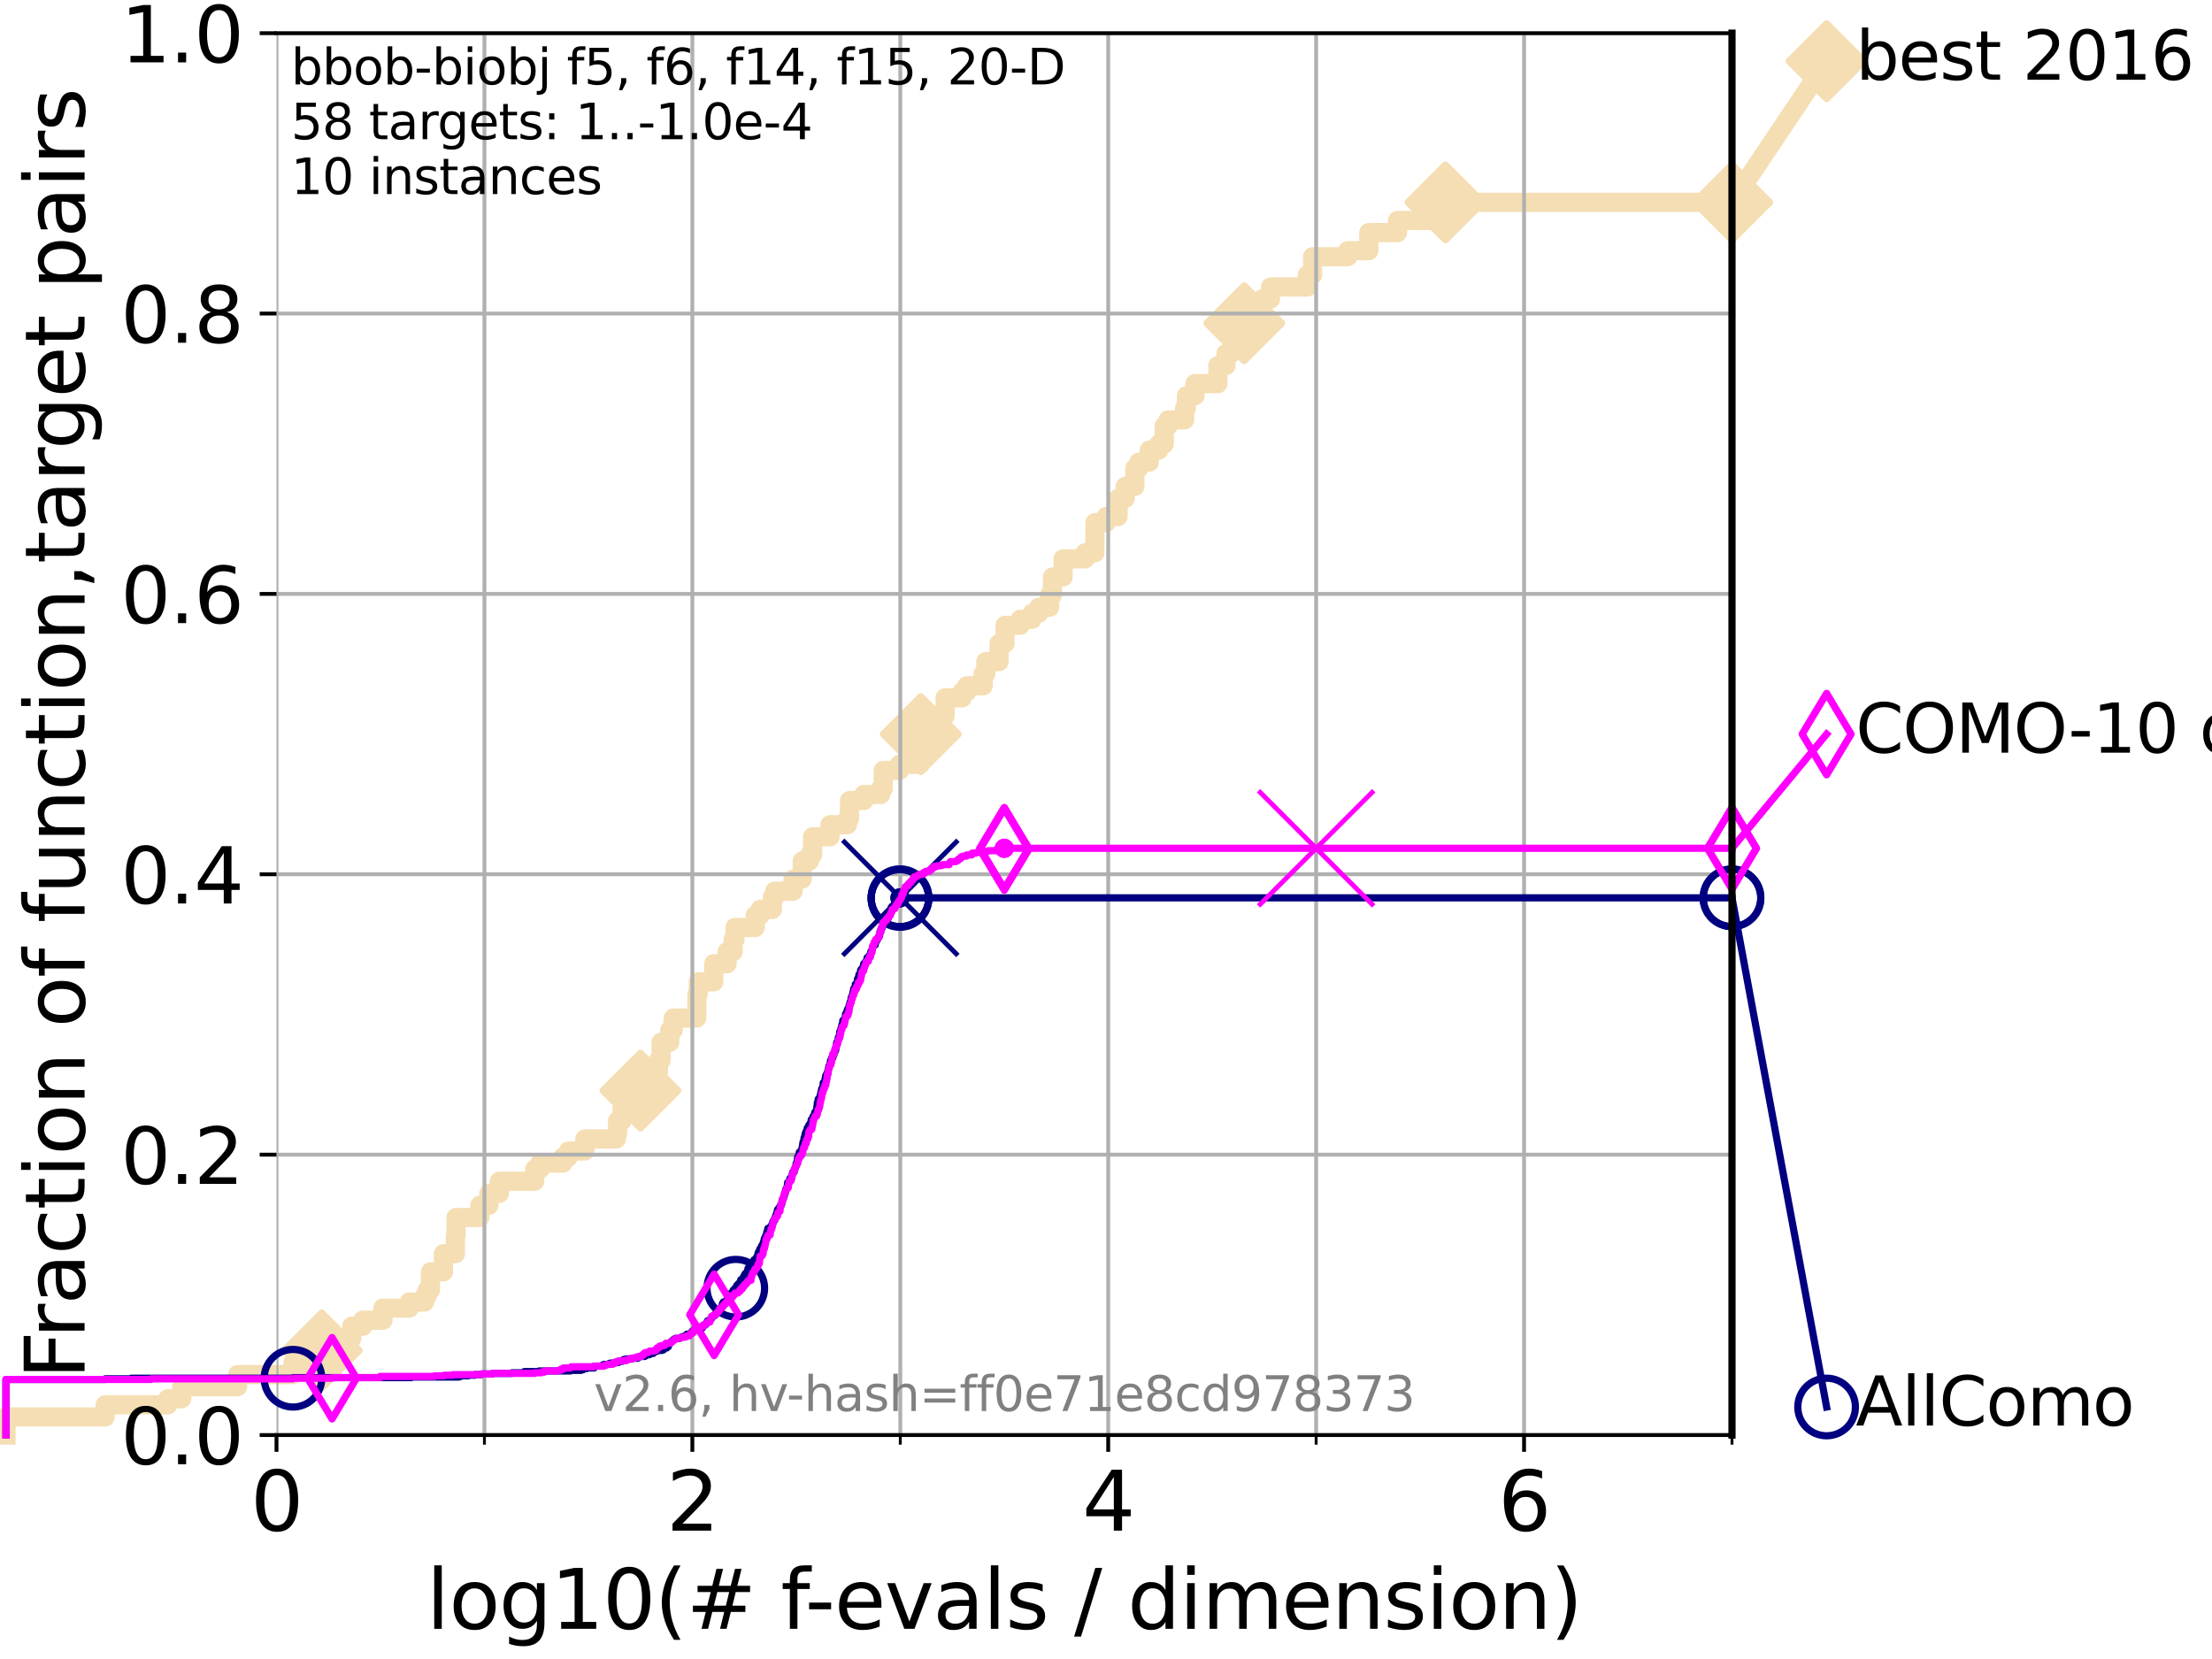 <?xml version="1.0" encoding="utf-8" standalone="no"?>
<!DOCTYPE svg PUBLIC "-//W3C//DTD SVG 1.1//EN"
  "http://www.w3.org/Graphics/SVG/1.1/DTD/svg11.dtd">
<svg xmlns:xlink="http://www.w3.org/1999/xlink" width="460.8pt" height="345.6pt" viewBox="0 0 460.8 345.6" xmlns="http://www.w3.org/2000/svg" version="1.1">
 <defs>
  <style type="text/css">*{stroke-linejoin: round; stroke-linecap: butt}</style>
 </defs>
 <g id="figure_1">
  <g id="patch_1">
   <path d="M 0 345.6 
L 460.8 345.6 
L 460.8 0 
L 0 0 
z
" style="fill: #ffffff"/>
  </g>
  <g id="axes_1">
   <g id="patch_2">
    <path d="M 57.6 298.944 
L 360.806 298.944 
L 360.806 6.912 
L 57.6 6.912 
z
" style="fill: #ffffff"/>
   </g>
   <g id="line2d_1">
    <path d="M 1.246 298.944 
L 1.246 295.168 
L 21.912 295.168 
L 21.912 292.65 
L 34.951 292.65 
L 34.951 291.391 
L 37.851 291.391 
L 37.851 288.874 
L 49.496 288.874 
L 49.496 286.356 
L 61.03 286.356 
L 61.03 283.839 
L 65.844 283.839 
L 65.844 281.321 
L 67.02 281.321 
L 67.02 278.804 
L 73.268 278.804 
L 73.268 276.286 
L 75.575 276.286 
L 75.575 275.028 
L 79.772 275.028 
L 79.772 272.51 
L 85.256 272.51 
L 85.256 271.251 
L 88.432 271.251 
L 88.432 269.993 
L 88.972 269.993 
L 88.972 268.734 
L 89.669 268.734 
L 89.669 264.958 
L 92.372 264.958 
L 92.372 261.181 
L 94.866 261.181 
L 94.866 257.405 
L 94.995 257.405 
L 94.995 253.629 
L 99.95 253.629 
L 99.95 251.111 
L 101.833 251.111 
L 101.833 248.594 
L 104.029 248.594 
L 104.029 246.076 
L 111.389 246.076 
L 111.389 243.559 
L 112.488 243.559 
L 112.488 242.3 
L 117.266 242.3 
L 117.266 241.041 
L 118.414 241.041 
L 118.414 239.782 
L 121.831 239.782 
L 121.831 237.265 
L 128.398 237.265 
L 128.398 236.006 
L 128.658 236.006 
L 128.658 233.489 
L 129.582 233.489 
L 129.582 230.971 
L 130.305 230.971 
L 130.305 227.195 
L 133.424 227.195 
L 133.424 223.418 
L 137.168 223.418 
L 137.168 220.901 
L 137.708 220.901 
L 137.708 217.125 
L 139.52 217.125 
L 139.52 214.607 
L 140.243 214.607 
L 140.243 212.09 
L 145.139 212.09 
L 145.193 207.055 
L 145.45 207.055 
L 145.45 204.537 
L 148.69 204.537 
L 148.69 200.761 
L 151.471 200.761 
L 151.471 198.243 
L 152.728 198.243 
L 152.728 195.726 
L 153.113 195.726 
L 153.113 193.208 
L 157.326 193.208 
L 157.326 190.691 
L 158.366 190.691 
L 158.366 189.432 
L 160.91 189.432 
L 160.91 186.914 
L 161.392 186.914 
L 161.392 185.656 
L 165.214 185.656 
L 165.214 183.138 
L 167.113 183.138 
L 167.113 179.362 
L 168.635 179.362 
L 168.635 178.103 
L 169.282 178.103 
L 169.282 174.327 
L 172.899 174.327 
L 172.899 171.809 
L 176.529 171.809 
L 176.529 170.551 
L 176.968 170.551 
L 176.968 166.774 
L 179.956 166.774 
L 179.956 165.516 
L 183.463 165.516 
L 183.463 164.257 
L 184.004 164.257 
L 184.004 160.481 
L 187.411 160.481 
L 187.411 159.222 
L 191.691 159.222 
L 191.755 152.928 
L 191.814 152.928 
L 191.814 149.152 
L 196.886 149.152 
L 196.886 145.375 
L 200.418 145.375 
L 200.418 144.117 
L 201.407 144.117 
L 201.407 142.858 
L 204.808 142.858 
L 204.808 140.34 
L 205.375 140.34 
L 205.375 137.823 
L 208.126 137.823 
L 208.126 134.047 
L 209.364 134.047 
L 209.364 130.27 
L 212.515 130.27 
L 212.515 129.012 
L 214.99 129.012 
L 214.99 127.753 
L 216.397 127.753 
L 216.397 126.494 
L 218.65 126.494 
L 218.65 123.977 
L 219.24 123.977 
L 219.24 120.2 
L 221.462 120.2 
L 221.462 116.424 
L 226.049 116.424 
L 226.049 115.165 
L 228.077 115.165 
L 228.104 108.871 
L 230.416 108.871 
L 230.416 107.613 
L 232.912 107.613 
L 232.912 103.836 
L 234.389 103.836 
L 234.389 101.319 
L 236.408 101.319 
L 236.408 97.543 
L 237.248 97.543 
L 237.248 96.284 
L 239.41 96.284 
L 239.41 93.766 
L 241.39 93.766 
L 241.39 92.508 
L 242.529 92.508 
L 242.529 88.731 
L 243.35 88.731 
L 243.35 87.473 
L 246.777 87.473 
L 246.777 84.955 
L 247.152 84.955 
L 247.152 82.438 
L 248.934 82.438 
L 248.934 79.92 
L 253.709 79.92 
L 253.709 76.144 
L 255.397 76.144 
L 255.397 73.626 
L 256.499 73.626 
L 256.499 72.367 
L 257.96 72.367 
L 257.96 68.591 
L 259.2 68.591 
L 259.2 67.332 
L 262.709 67.332 
L 262.709 64.815 
L 262.846 64.815 
L 262.846 62.297 
L 264.677 62.297 
L 264.677 59.78 
L 272.331 59.78 
L 272.331 57.262 
L 273.442 57.262 
L 273.442 53.486 
L 280.764 53.486 
L 280.764 52.227 
L 285.161 52.227 
L 285.161 48.451 
L 291.129 48.451 
L 291.129 45.934 
L 301.115 45.934 
L 301.115 42.157 
L 360.806 42.157 
L 360.806 42.157 
" style="fill: none; stroke: #f5deb3; stroke-width: 4; stroke-linecap: square"/>
   </g>
   <g id="line2d_2">
    <defs>
     <path id="m7dedf1aa33" d="M -0 7.778 
L 7.778 0 
L 0 -7.778 
L -7.778 -0 
z
" style="stroke: #f5deb3; stroke-width: 1.5; stroke-linejoin: miter"/>
    </defs>
    <g>
     <use xlink:href="#m7dedf1aa33" x="67.02" y="281.321" style="fill: #f5deb3; stroke: #f5deb3; stroke-width: 1.5; stroke-linejoin: miter"/>
     <use xlink:href="#m7dedf1aa33" x="133.424" y="227.195" style="fill: #f5deb3; stroke: #f5deb3; stroke-width: 1.5; stroke-linejoin: miter"/>
     <use xlink:href="#m7dedf1aa33" x="191.814" y="152.928" style="fill: #f5deb3; stroke: #f5deb3; stroke-width: 1.5; stroke-linejoin: miter"/>
     <use xlink:href="#m7dedf1aa33" x="259.2" y="67.332" style="fill: #f5deb3; stroke: #f5deb3; stroke-width: 1.5; stroke-linejoin: miter"/>
     <use xlink:href="#m7dedf1aa33" x="301.115" y="42.157" style="fill: #f5deb3; stroke: #f5deb3; stroke-width: 1.5; stroke-linejoin: miter"/>
     <use xlink:href="#m7dedf1aa33" x="360.806" y="42.157" style="fill: #f5deb3; stroke: #f5deb3; stroke-width: 1.5; stroke-linejoin: miter"/>
    </g>
   </g>
   <g id="line2d_3">
    <path style="fill: none; stroke: #f5deb3; stroke-width: 4; stroke-linecap: square"/>
    <g/>
   </g>
   <g id="line2d_4">
    <path d="M 360.806 42.157 
L 380.515 12.753 
" style="fill: none; stroke: #f5deb3; stroke-width: 4; stroke-linecap: square"/>
    <g>
     <use xlink:href="#m7dedf1aa33" x="360.806" y="42.157" style="fill: #f5deb3; stroke: #f5deb3; stroke-width: 1.5; stroke-linejoin: miter"/>
     <use xlink:href="#m7dedf1aa33" x="380.515" y="12.753" style="fill: #f5deb3; stroke: #f5deb3; stroke-width: 1.5; stroke-linejoin: miter"/>
    </g>
   </g>
   <g id="matplotlib.axis_1">
    <g id="xtick_1">
     <g id="line2d_5">
      <path d="M 57.6 298.944 
L 57.6 6.912 
" clip-path="url(#pfe68b3ef2e)" style="fill: none; stroke: #b0b0b0; stroke-width: 0.8; stroke-linecap: square"/>
     </g>
     <g id="line2d_6">
      <defs>
       <path id="m3cfe78f751" d="M 0 0 
L 0 3.5 
" style="stroke: #000000; stroke-width: 0.8"/>
      </defs>
      <g>
       <use xlink:href="#m3cfe78f751" x="57.6" y="298.944" style="stroke: #000000; stroke-width: 0.8"/>
      </g>
     </g>
     <g id="text_1">
      <!-- 0 -->
      <g transform="translate(52.192 318.861) scale(0.17 -0.17)">
       <defs>
        <path id="DejaVuSans-30" d="M 2034 4250 
Q 1547 4250 1301 3770 
Q 1056 3291 1056 2328 
Q 1056 1369 1301 889 
Q 1547 409 2034 409 
Q 2525 409 2770 889 
Q 3016 1369 3016 2328 
Q 3016 3291 2770 3770 
Q 2525 4250 2034 4250 
z
M 2034 4750 
Q 2819 4750 3233 4129 
Q 3647 3509 3647 2328 
Q 3647 1150 3233 529 
Q 2819 -91 2034 -91 
Q 1250 -91 836 529 
Q 422 1150 422 2328 
Q 422 3509 836 4129 
Q 1250 4750 2034 4750 
z
" transform="scale(0.016)"/>
       </defs>
       <use xlink:href="#DejaVuSans-30"/>
      </g>
     </g>
    </g>
    <g id="xtick_2">
     <g id="line2d_7">
      <path d="M 144.23 298.944 
L 144.23 6.912 
" clip-path="url(#pfe68b3ef2e)" style="fill: none; stroke: #b0b0b0; stroke-width: 0.8; stroke-linecap: square"/>
     </g>
     <g id="line2d_8">
      <g>
       <use xlink:href="#m3cfe78f751" x="144.23" y="298.944" style="stroke: #000000; stroke-width: 0.8"/>
      </g>
     </g>
     <g id="text_2">
      <!-- 2 -->
      <g transform="translate(138.822 318.861) scale(0.17 -0.17)">
       <defs>
        <path id="DejaVuSans-32" d="M 1228 531 
L 3431 531 
L 3431 0 
L 469 0 
L 469 531 
Q 828 903 1448 1529 
Q 2069 2156 2228 2338 
Q 2531 2678 2651 2914 
Q 2772 3150 2772 3378 
Q 2772 3750 2511 3984 
Q 2250 4219 1831 4219 
Q 1534 4219 1204 4116 
Q 875 4013 500 3803 
L 500 4441 
Q 881 4594 1212 4672 
Q 1544 4750 1819 4750 
Q 2544 4750 2975 4387 
Q 3406 4025 3406 3419 
Q 3406 3131 3298 2873 
Q 3191 2616 2906 2266 
Q 2828 2175 2409 1742 
Q 1991 1309 1228 531 
z
" transform="scale(0.016)"/>
       </defs>
       <use xlink:href="#DejaVuSans-32"/>
      </g>
     </g>
    </g>
    <g id="xtick_3">
     <g id="line2d_9">
      <path d="M 230.861 298.944 
L 230.861 6.912 
" clip-path="url(#pfe68b3ef2e)" style="fill: none; stroke: #b0b0b0; stroke-width: 0.8; stroke-linecap: square"/>
     </g>
     <g id="line2d_10">
      <g>
       <use xlink:href="#m3cfe78f751" x="230.861" y="298.944" style="stroke: #000000; stroke-width: 0.8"/>
      </g>
     </g>
     <g id="text_3">
      <!-- 4 -->
      <g transform="translate(225.453 318.861) scale(0.17 -0.17)">
       <defs>
        <path id="DejaVuSans-34" d="M 2419 4116 
L 825 1625 
L 2419 1625 
L 2419 4116 
z
M 2253 4666 
L 3047 4666 
L 3047 1625 
L 3713 1625 
L 3713 1100 
L 3047 1100 
L 3047 0 
L 2419 0 
L 2419 1100 
L 313 1100 
L 313 1709 
L 2253 4666 
z
" transform="scale(0.016)"/>
       </defs>
       <use xlink:href="#DejaVuSans-34"/>
      </g>
     </g>
    </g>
    <g id="xtick_4">
     <g id="line2d_11">
      <path d="M 317.491 298.944 
L 317.491 6.912 
" clip-path="url(#pfe68b3ef2e)" style="fill: none; stroke: #b0b0b0; stroke-width: 0.8; stroke-linecap: square"/>
     </g>
     <g id="line2d_12">
      <g>
       <use xlink:href="#m3cfe78f751" x="317.491" y="298.944" style="stroke: #000000; stroke-width: 0.8"/>
      </g>
     </g>
     <g id="text_4">
      <!-- 6 -->
      <g transform="translate(312.083 318.861) scale(0.17 -0.17)">
       <defs>
        <path id="DejaVuSans-36" d="M 2113 2584 
Q 1688 2584 1439 2293 
Q 1191 2003 1191 1497 
Q 1191 994 1439 701 
Q 1688 409 2113 409 
Q 2538 409 2786 701 
Q 3034 994 3034 1497 
Q 3034 2003 2786 2293 
Q 2538 2584 2113 2584 
z
M 3366 4563 
L 3366 3988 
Q 3128 4100 2886 4159 
Q 2644 4219 2406 4219 
Q 1781 4219 1451 3797 
Q 1122 3375 1075 2522 
Q 1259 2794 1537 2939 
Q 1816 3084 2150 3084 
Q 2853 3084 3261 2657 
Q 3669 2231 3669 1497 
Q 3669 778 3244 343 
Q 2819 -91 2113 -91 
Q 1303 -91 875 529 
Q 447 1150 447 2328 
Q 447 3434 972 4092 
Q 1497 4750 2381 4750 
Q 2619 4750 2861 4703 
Q 3103 4656 3366 4563 
z
" transform="scale(0.016)"/>
       </defs>
       <use xlink:href="#DejaVuSans-36"/>
      </g>
     </g>
    </g>
    <g id="xtick_5">
     <g id="line2d_13">
      <path d="M 100.915 298.944 
L 100.915 6.912 
" clip-path="url(#pfe68b3ef2e)" style="fill: none; stroke: #b0b0b0; stroke-width: 0.8; stroke-linecap: square"/>
     </g>
     <g id="line2d_14">
      <defs>
       <path id="m968bf12b68" d="M 0 0 
L 0 2 
" style="stroke: #000000; stroke-width: 0.6"/>
      </defs>
      <g>
       <use xlink:href="#m968bf12b68" x="100.915" y="298.944" style="stroke: #000000; stroke-width: 0.6"/>
      </g>
     </g>
    </g>
    <g id="xtick_6">
     <g id="line2d_15">
      <path d="M 187.546 298.944 
L 187.546 6.912 
" clip-path="url(#pfe68b3ef2e)" style="fill: none; stroke: #b0b0b0; stroke-width: 0.8; stroke-linecap: square"/>
     </g>
     <g id="line2d_16">
      <g>
       <use xlink:href="#m968bf12b68" x="187.546" y="298.944" style="stroke: #000000; stroke-width: 0.6"/>
      </g>
     </g>
    </g>
    <g id="xtick_7">
     <g id="line2d_17">
      <path d="M 274.176 298.944 
L 274.176 6.912 
" clip-path="url(#pfe68b3ef2e)" style="fill: none; stroke: #b0b0b0; stroke-width: 0.8; stroke-linecap: square"/>
     </g>
     <g id="line2d_18">
      <g>
       <use xlink:href="#m968bf12b68" x="274.176" y="298.944" style="stroke: #000000; stroke-width: 0.6"/>
      </g>
     </g>
    </g>
    <g id="xtick_8">
     <g id="line2d_19">
      <path d="M 360.806 298.944 
L 360.806 6.912 
" clip-path="url(#pfe68b3ef2e)" style="fill: none; stroke: #b0b0b0; stroke-width: 0.8; stroke-linecap: square"/>
     </g>
     <g id="line2d_20">
      <g>
       <use xlink:href="#m968bf12b68" x="360.806" y="298.944" style="stroke: #000000; stroke-width: 0.6"/>
      </g>
     </g>
    </g>
    <g id="text_5">
     <!-- log10(# f-evals / dimension) -->
     <g transform="translate(88.823 339.314) scale(0.17 -0.17)">
      <defs>
       <path id="DejaVuSans-6c" d="M 603 4863 
L 1178 4863 
L 1178 0 
L 603 0 
L 603 4863 
z
" transform="scale(0.016)"/>
       <path id="DejaVuSans-6f" d="M 1959 3097 
Q 1497 3097 1228 2736 
Q 959 2375 959 1747 
Q 959 1119 1226 758 
Q 1494 397 1959 397 
Q 2419 397 2687 759 
Q 2956 1122 2956 1747 
Q 2956 2369 2687 2733 
Q 2419 3097 1959 3097 
z
M 1959 3584 
Q 2709 3584 3137 3096 
Q 3566 2609 3566 1747 
Q 3566 888 3137 398 
Q 2709 -91 1959 -91 
Q 1206 -91 779 398 
Q 353 888 353 1747 
Q 353 2609 779 3096 
Q 1206 3584 1959 3584 
z
" transform="scale(0.016)"/>
       <path id="DejaVuSans-67" d="M 2906 1791 
Q 2906 2416 2648 2759 
Q 2391 3103 1925 3103 
Q 1463 3103 1205 2759 
Q 947 2416 947 1791 
Q 947 1169 1205 825 
Q 1463 481 1925 481 
Q 2391 481 2648 825 
Q 2906 1169 2906 1791 
z
M 3481 434 
Q 3481 -459 3084 -895 
Q 2688 -1331 1869 -1331 
Q 1566 -1331 1297 -1286 
Q 1028 -1241 775 -1147 
L 775 -588 
Q 1028 -725 1275 -790 
Q 1522 -856 1778 -856 
Q 2344 -856 2625 -561 
Q 2906 -266 2906 331 
L 2906 616 
Q 2728 306 2450 153 
Q 2172 0 1784 0 
Q 1141 0 747 490 
Q 353 981 353 1791 
Q 353 2603 747 3093 
Q 1141 3584 1784 3584 
Q 2172 3584 2450 3431 
Q 2728 3278 2906 2969 
L 2906 3500 
L 3481 3500 
L 3481 434 
z
" transform="scale(0.016)"/>
       <path id="DejaVuSans-31" d="M 794 531 
L 1825 531 
L 1825 4091 
L 703 3866 
L 703 4441 
L 1819 4666 
L 2450 4666 
L 2450 531 
L 3481 531 
L 3481 0 
L 794 0 
L 794 531 
z
" transform="scale(0.016)"/>
       <path id="DejaVuSans-28" d="M 1984 4856 
Q 1566 4138 1362 3434 
Q 1159 2731 1159 2009 
Q 1159 1288 1364 580 
Q 1569 -128 1984 -844 
L 1484 -844 
Q 1016 -109 783 600 
Q 550 1309 550 2009 
Q 550 2706 781 3412 
Q 1013 4119 1484 4856 
L 1984 4856 
z
" transform="scale(0.016)"/>
       <path id="DejaVuSans-23" d="M 3272 2816 
L 2363 2816 
L 2100 1772 
L 3016 1772 
L 3272 2816 
z
M 2803 4594 
L 2478 3297 
L 3391 3297 
L 3719 4594 
L 4219 4594 
L 3897 3297 
L 4872 3297 
L 4872 2816 
L 3775 2816 
L 3519 1772 
L 4513 1772 
L 4513 1294 
L 3397 1294 
L 3072 0 
L 2572 0 
L 2894 1294 
L 1978 1294 
L 1656 0 
L 1153 0 
L 1478 1294 
L 494 1294 
L 494 1772 
L 1594 1772 
L 1856 2816 
L 850 2816 
L 850 3297 
L 1978 3297 
L 2297 4594 
L 2803 4594 
z
" transform="scale(0.016)"/>
       <path id="DejaVuSans-20" transform="scale(0.016)"/>
       <path id="DejaVuSans-66" d="M 2375 4863 
L 2375 4384 
L 1825 4384 
Q 1516 4384 1395 4259 
Q 1275 4134 1275 3809 
L 1275 3500 
L 2222 3500 
L 2222 3053 
L 1275 3053 
L 1275 0 
L 697 0 
L 697 3053 
L 147 3053 
L 147 3500 
L 697 3500 
L 697 3744 
Q 697 4328 969 4595 
Q 1241 4863 1831 4863 
L 2375 4863 
z
" transform="scale(0.016)"/>
       <path id="DejaVuSans-2d" d="M 313 2009 
L 1997 2009 
L 1997 1497 
L 313 1497 
L 313 2009 
z
" transform="scale(0.016)"/>
       <path id="DejaVuSans-65" d="M 3597 1894 
L 3597 1613 
L 953 1613 
Q 991 1019 1311 708 
Q 1631 397 2203 397 
Q 2534 397 2845 478 
Q 3156 559 3463 722 
L 3463 178 
Q 3153 47 2828 -22 
Q 2503 -91 2169 -91 
Q 1331 -91 842 396 
Q 353 884 353 1716 
Q 353 2575 817 3079 
Q 1281 3584 2069 3584 
Q 2775 3584 3186 3129 
Q 3597 2675 3597 1894 
z
M 3022 2063 
Q 3016 2534 2758 2815 
Q 2500 3097 2075 3097 
Q 1594 3097 1305 2825 
Q 1016 2553 972 2059 
L 3022 2063 
z
" transform="scale(0.016)"/>
       <path id="DejaVuSans-76" d="M 191 3500 
L 800 3500 
L 1894 563 
L 2988 3500 
L 3597 3500 
L 2284 0 
L 1503 0 
L 191 3500 
z
" transform="scale(0.016)"/>
       <path id="DejaVuSans-61" d="M 2194 1759 
Q 1497 1759 1228 1600 
Q 959 1441 959 1056 
Q 959 750 1161 570 
Q 1363 391 1709 391 
Q 2188 391 2477 730 
Q 2766 1069 2766 1631 
L 2766 1759 
L 2194 1759 
z
M 3341 1997 
L 3341 0 
L 2766 0 
L 2766 531 
Q 2569 213 2275 61 
Q 1981 -91 1556 -91 
Q 1019 -91 701 211 
Q 384 513 384 1019 
Q 384 1609 779 1909 
Q 1175 2209 1959 2209 
L 2766 2209 
L 2766 2266 
Q 2766 2663 2505 2880 
Q 2244 3097 1772 3097 
Q 1472 3097 1187 3025 
Q 903 2953 641 2809 
L 641 3341 
Q 956 3463 1253 3523 
Q 1550 3584 1831 3584 
Q 2591 3584 2966 3190 
Q 3341 2797 3341 1997 
z
" transform="scale(0.016)"/>
       <path id="DejaVuSans-73" d="M 2834 3397 
L 2834 2853 
Q 2591 2978 2328 3040 
Q 2066 3103 1784 3103 
Q 1356 3103 1142 2972 
Q 928 2841 928 2578 
Q 928 2378 1081 2264 
Q 1234 2150 1697 2047 
L 1894 2003 
Q 2506 1872 2764 1633 
Q 3022 1394 3022 966 
Q 3022 478 2636 193 
Q 2250 -91 1575 -91 
Q 1294 -91 989 -36 
Q 684 19 347 128 
L 347 722 
Q 666 556 975 473 
Q 1284 391 1588 391 
Q 1994 391 2212 530 
Q 2431 669 2431 922 
Q 2431 1156 2273 1281 
Q 2116 1406 1581 1522 
L 1381 1569 
Q 847 1681 609 1914 
Q 372 2147 372 2553 
Q 372 3047 722 3315 
Q 1072 3584 1716 3584 
Q 2034 3584 2315 3537 
Q 2597 3491 2834 3397 
z
" transform="scale(0.016)"/>
       <path id="DejaVuSans-2f" d="M 1625 4666 
L 2156 4666 
L 531 -594 
L 0 -594 
L 1625 4666 
z
" transform="scale(0.016)"/>
       <path id="DejaVuSans-64" d="M 2906 2969 
L 2906 4863 
L 3481 4863 
L 3481 0 
L 2906 0 
L 2906 525 
Q 2725 213 2448 61 
Q 2172 -91 1784 -91 
Q 1150 -91 751 415 
Q 353 922 353 1747 
Q 353 2572 751 3078 
Q 1150 3584 1784 3584 
Q 2172 3584 2448 3432 
Q 2725 3281 2906 2969 
z
M 947 1747 
Q 947 1113 1208 752 
Q 1469 391 1925 391 
Q 2381 391 2643 752 
Q 2906 1113 2906 1747 
Q 2906 2381 2643 2742 
Q 2381 3103 1925 3103 
Q 1469 3103 1208 2742 
Q 947 2381 947 1747 
z
" transform="scale(0.016)"/>
       <path id="DejaVuSans-69" d="M 603 3500 
L 1178 3500 
L 1178 0 
L 603 0 
L 603 3500 
z
M 603 4863 
L 1178 4863 
L 1178 4134 
L 603 4134 
L 603 4863 
z
" transform="scale(0.016)"/>
       <path id="DejaVuSans-6d" d="M 3328 2828 
Q 3544 3216 3844 3400 
Q 4144 3584 4550 3584 
Q 5097 3584 5394 3201 
Q 5691 2819 5691 2113 
L 5691 0 
L 5113 0 
L 5113 2094 
Q 5113 2597 4934 2840 
Q 4756 3084 4391 3084 
Q 3944 3084 3684 2787 
Q 3425 2491 3425 1978 
L 3425 0 
L 2847 0 
L 2847 2094 
Q 2847 2600 2669 2842 
Q 2491 3084 2119 3084 
Q 1678 3084 1418 2786 
Q 1159 2488 1159 1978 
L 1159 0 
L 581 0 
L 581 3500 
L 1159 3500 
L 1159 2956 
Q 1356 3278 1631 3431 
Q 1906 3584 2284 3584 
Q 2666 3584 2933 3390 
Q 3200 3197 3328 2828 
z
" transform="scale(0.016)"/>
       <path id="DejaVuSans-6e" d="M 3513 2113 
L 3513 0 
L 2938 0 
L 2938 2094 
Q 2938 2591 2744 2837 
Q 2550 3084 2163 3084 
Q 1697 3084 1428 2787 
Q 1159 2491 1159 1978 
L 1159 0 
L 581 0 
L 581 3500 
L 1159 3500 
L 1159 2956 
Q 1366 3272 1645 3428 
Q 1925 3584 2291 3584 
Q 2894 3584 3203 3211 
Q 3513 2838 3513 2113 
z
" transform="scale(0.016)"/>
       <path id="DejaVuSans-29" d="M 513 4856 
L 1013 4856 
Q 1481 4119 1714 3412 
Q 1947 2706 1947 2009 
Q 1947 1309 1714 600 
Q 1481 -109 1013 -844 
L 513 -844 
Q 928 -128 1133 580 
Q 1338 1288 1338 2009 
Q 1338 2731 1133 3434 
Q 928 4138 513 4856 
z
" transform="scale(0.016)"/>
      </defs>
      <use xlink:href="#DejaVuSans-6c"/>
      <use xlink:href="#DejaVuSans-6f" x="27.783"/>
      <use xlink:href="#DejaVuSans-67" x="88.965"/>
      <use xlink:href="#DejaVuSans-31" x="152.441"/>
      <use xlink:href="#DejaVuSans-30" x="216.064"/>
      <use xlink:href="#DejaVuSans-28" x="279.688"/>
      <use xlink:href="#DejaVuSans-23" x="318.701"/>
      <use xlink:href="#DejaVuSans-20" x="402.49"/>
      <use xlink:href="#DejaVuSans-66" x="434.277"/>
      <use xlink:href="#DejaVuSans-2d" x="463.982"/>
      <use xlink:href="#DejaVuSans-65" x="500.066"/>
      <use xlink:href="#DejaVuSans-76" x="561.59"/>
      <use xlink:href="#DejaVuSans-61" x="620.77"/>
      <use xlink:href="#DejaVuSans-6c" x="682.049"/>
      <use xlink:href="#DejaVuSans-73" x="709.832"/>
      <use xlink:href="#DejaVuSans-20" x="761.932"/>
      <use xlink:href="#DejaVuSans-2f" x="793.719"/>
      <use xlink:href="#DejaVuSans-20" x="827.41"/>
      <use xlink:href="#DejaVuSans-64" x="859.197"/>
      <use xlink:href="#DejaVuSans-69" x="922.674"/>
      <use xlink:href="#DejaVuSans-6d" x="950.457"/>
      <use xlink:href="#DejaVuSans-65" x="1047.869"/>
      <use xlink:href="#DejaVuSans-6e" x="1109.393"/>
      <use xlink:href="#DejaVuSans-73" x="1172.771"/>
      <use xlink:href="#DejaVuSans-69" x="1224.871"/>
      <use xlink:href="#DejaVuSans-6f" x="1252.654"/>
      <use xlink:href="#DejaVuSans-6e" x="1313.836"/>
      <use xlink:href="#DejaVuSans-29" x="1377.215"/>
     </g>
    </g>
   </g>
   <g id="matplotlib.axis_2">
    <g id="ytick_1">
     <g id="line2d_21">
      <path d="M 57.6 298.944 
L 360.806 298.944 
" clip-path="url(#pfe68b3ef2e)" style="fill: none; stroke: #b0b0b0; stroke-width: 0.8; stroke-linecap: square"/>
     </g>
     <g id="line2d_22">
      <defs>
       <path id="m038d28050f" d="M 0 0 
L -3.5 0 
" style="stroke: #000000; stroke-width: 0.8"/>
      </defs>
      <g>
       <use xlink:href="#m038d28050f" x="57.6" y="298.944" style="stroke: #000000; stroke-width: 0.8"/>
      </g>
     </g>
     <g id="text_6">
      <!-- 0.0 -->
      <g transform="translate(25.155 305.023) scale(0.16 -0.16)">
       <defs>
        <path id="DejaVuSans-2e" d="M 684 794 
L 1344 794 
L 1344 0 
L 684 0 
L 684 794 
z
" transform="scale(0.016)"/>
       </defs>
       <use xlink:href="#DejaVuSans-30"/>
       <use xlink:href="#DejaVuSans-2e" x="63.623"/>
       <use xlink:href="#DejaVuSans-30" x="95.41"/>
      </g>
     </g>
    </g>
    <g id="ytick_2">
     <g id="line2d_23">
      <path d="M 57.6 240.538 
L 360.806 240.538 
" clip-path="url(#pfe68b3ef2e)" style="fill: none; stroke: #b0b0b0; stroke-width: 0.8; stroke-linecap: square"/>
     </g>
     <g id="line2d_24">
      <g>
       <use xlink:href="#m038d28050f" x="57.6" y="240.538" style="stroke: #000000; stroke-width: 0.8"/>
      </g>
     </g>
     <g id="text_7">
      <!-- 0.2 -->
      <g transform="translate(25.155 246.616) scale(0.16 -0.16)">
       <use xlink:href="#DejaVuSans-30"/>
       <use xlink:href="#DejaVuSans-2e" x="63.623"/>
       <use xlink:href="#DejaVuSans-32" x="95.41"/>
      </g>
     </g>
    </g>
    <g id="ytick_3">
     <g id="line2d_25">
      <path d="M 57.6 182.131 
L 360.806 182.131 
" clip-path="url(#pfe68b3ef2e)" style="fill: none; stroke: #b0b0b0; stroke-width: 0.8; stroke-linecap: square"/>
     </g>
     <g id="line2d_26">
      <g>
       <use xlink:href="#m038d28050f" x="57.6" y="182.131" style="stroke: #000000; stroke-width: 0.8"/>
      </g>
     </g>
     <g id="text_8">
      <!-- 0.4 -->
      <g transform="translate(25.155 188.21) scale(0.16 -0.16)">
       <use xlink:href="#DejaVuSans-30"/>
       <use xlink:href="#DejaVuSans-2e" x="63.623"/>
       <use xlink:href="#DejaVuSans-34" x="95.41"/>
      </g>
     </g>
    </g>
    <g id="ytick_4">
     <g id="line2d_27">
      <path d="M 57.6 123.725 
L 360.806 123.725 
" clip-path="url(#pfe68b3ef2e)" style="fill: none; stroke: #b0b0b0; stroke-width: 0.8; stroke-linecap: square"/>
     </g>
     <g id="line2d_28">
      <g>
       <use xlink:href="#m038d28050f" x="57.6" y="123.725" style="stroke: #000000; stroke-width: 0.8"/>
      </g>
     </g>
     <g id="text_9">
      <!-- 0.6 -->
      <g transform="translate(25.155 129.804) scale(0.16 -0.16)">
       <use xlink:href="#DejaVuSans-30"/>
       <use xlink:href="#DejaVuSans-2e" x="63.623"/>
       <use xlink:href="#DejaVuSans-36" x="95.41"/>
      </g>
     </g>
    </g>
    <g id="ytick_5">
     <g id="line2d_29">
      <path d="M 57.6 65.318 
L 360.806 65.318 
" clip-path="url(#pfe68b3ef2e)" style="fill: none; stroke: #b0b0b0; stroke-width: 0.8; stroke-linecap: square"/>
     </g>
     <g id="line2d_30">
      <g>
       <use xlink:href="#m038d28050f" x="57.6" y="65.318" style="stroke: #000000; stroke-width: 0.8"/>
      </g>
     </g>
     <g id="text_10">
      <!-- 0.8 -->
      <g transform="translate(25.155 71.397) scale(0.16 -0.16)">
       <defs>
        <path id="DejaVuSans-38" d="M 2034 2216 
Q 1584 2216 1326 1975 
Q 1069 1734 1069 1313 
Q 1069 891 1326 650 
Q 1584 409 2034 409 
Q 2484 409 2743 651 
Q 3003 894 3003 1313 
Q 3003 1734 2745 1975 
Q 2488 2216 2034 2216 
z
M 1403 2484 
Q 997 2584 770 2862 
Q 544 3141 544 3541 
Q 544 4100 942 4425 
Q 1341 4750 2034 4750 
Q 2731 4750 3128 4425 
Q 3525 4100 3525 3541 
Q 3525 3141 3298 2862 
Q 3072 2584 2669 2484 
Q 3125 2378 3379 2068 
Q 3634 1759 3634 1313 
Q 3634 634 3220 271 
Q 2806 -91 2034 -91 
Q 1263 -91 848 271 
Q 434 634 434 1313 
Q 434 1759 690 2068 
Q 947 2378 1403 2484 
z
M 1172 3481 
Q 1172 3119 1398 2916 
Q 1625 2713 2034 2713 
Q 2441 2713 2670 2916 
Q 2900 3119 2900 3481 
Q 2900 3844 2670 4047 
Q 2441 4250 2034 4250 
Q 1625 4250 1398 4047 
Q 1172 3844 1172 3481 
z
" transform="scale(0.016)"/>
       </defs>
       <use xlink:href="#DejaVuSans-30"/>
       <use xlink:href="#DejaVuSans-2e" x="63.623"/>
       <use xlink:href="#DejaVuSans-38" x="95.41"/>
      </g>
     </g>
    </g>
    <g id="ytick_6">
     <g id="line2d_31">
      <path d="M 57.6 6.912 
L 360.806 6.912 
" clip-path="url(#pfe68b3ef2e)" style="fill: none; stroke: #b0b0b0; stroke-width: 0.8; stroke-linecap: square"/>
     </g>
     <g id="line2d_32">
      <g>
       <use xlink:href="#m038d28050f" x="57.6" y="6.912" style="stroke: #000000; stroke-width: 0.8"/>
      </g>
     </g>
     <g id="text_11">
      <!-- 1.0 -->
      <g transform="translate(25.155 12.991) scale(0.16 -0.16)">
       <use xlink:href="#DejaVuSans-31"/>
       <use xlink:href="#DejaVuSans-2e" x="63.623"/>
       <use xlink:href="#DejaVuSans-30" x="95.41"/>
      </g>
     </g>
    </g>
    <g id="text_12">
     <!-- Fraction of function,target pairs -->
     <g transform="translate(17.62 287.313) rotate(-90) scale(0.17 -0.17)">
      <defs>
       <path id="DejaVuSans-46" d="M 628 4666 
L 3309 4666 
L 3309 4134 
L 1259 4134 
L 1259 2759 
L 3109 2759 
L 3109 2228 
L 1259 2228 
L 1259 0 
L 628 0 
L 628 4666 
z
" transform="scale(0.016)"/>
       <path id="DejaVuSans-72" d="M 2631 2963 
Q 2534 3019 2420 3045 
Q 2306 3072 2169 3072 
Q 1681 3072 1420 2755 
Q 1159 2438 1159 1844 
L 1159 0 
L 581 0 
L 581 3500 
L 1159 3500 
L 1159 2956 
Q 1341 3275 1631 3429 
Q 1922 3584 2338 3584 
Q 2397 3584 2469 3576 
Q 2541 3569 2628 3553 
L 2631 2963 
z
" transform="scale(0.016)"/>
       <path id="DejaVuSans-63" d="M 3122 3366 
L 3122 2828 
Q 2878 2963 2633 3030 
Q 2388 3097 2138 3097 
Q 1578 3097 1268 2742 
Q 959 2388 959 1747 
Q 959 1106 1268 751 
Q 1578 397 2138 397 
Q 2388 397 2633 464 
Q 2878 531 3122 666 
L 3122 134 
Q 2881 22 2623 -34 
Q 2366 -91 2075 -91 
Q 1284 -91 818 406 
Q 353 903 353 1747 
Q 353 2603 823 3093 
Q 1294 3584 2113 3584 
Q 2378 3584 2631 3529 
Q 2884 3475 3122 3366 
z
" transform="scale(0.016)"/>
       <path id="DejaVuSans-74" d="M 1172 4494 
L 1172 3500 
L 2356 3500 
L 2356 3053 
L 1172 3053 
L 1172 1153 
Q 1172 725 1289 603 
Q 1406 481 1766 481 
L 2356 481 
L 2356 0 
L 1766 0 
Q 1100 0 847 248 
Q 594 497 594 1153 
L 594 3053 
L 172 3053 
L 172 3500 
L 594 3500 
L 594 4494 
L 1172 4494 
z
" transform="scale(0.016)"/>
       <path id="DejaVuSans-75" d="M 544 1381 
L 544 3500 
L 1119 3500 
L 1119 1403 
Q 1119 906 1312 657 
Q 1506 409 1894 409 
Q 2359 409 2629 706 
Q 2900 1003 2900 1516 
L 2900 3500 
L 3475 3500 
L 3475 0 
L 2900 0 
L 2900 538 
Q 2691 219 2414 64 
Q 2138 -91 1772 -91 
Q 1169 -91 856 284 
Q 544 659 544 1381 
z
M 1991 3584 
L 1991 3584 
z
" transform="scale(0.016)"/>
       <path id="DejaVuSans-2c" d="M 750 794 
L 1409 794 
L 1409 256 
L 897 -744 
L 494 -744 
L 750 256 
L 750 794 
z
" transform="scale(0.016)"/>
       <path id="DejaVuSans-70" d="M 1159 525 
L 1159 -1331 
L 581 -1331 
L 581 3500 
L 1159 3500 
L 1159 2969 
Q 1341 3281 1617 3432 
Q 1894 3584 2278 3584 
Q 2916 3584 3314 3078 
Q 3713 2572 3713 1747 
Q 3713 922 3314 415 
Q 2916 -91 2278 -91 
Q 1894 -91 1617 61 
Q 1341 213 1159 525 
z
M 3116 1747 
Q 3116 2381 2855 2742 
Q 2594 3103 2138 3103 
Q 1681 3103 1420 2742 
Q 1159 2381 1159 1747 
Q 1159 1113 1420 752 
Q 1681 391 2138 391 
Q 2594 391 2855 752 
Q 3116 1113 3116 1747 
z
" transform="scale(0.016)"/>
      </defs>
      <use xlink:href="#DejaVuSans-46"/>
      <use xlink:href="#DejaVuSans-72" x="50.27"/>
      <use xlink:href="#DejaVuSans-61" x="91.383"/>
      <use xlink:href="#DejaVuSans-63" x="152.662"/>
      <use xlink:href="#DejaVuSans-74" x="207.643"/>
      <use xlink:href="#DejaVuSans-69" x="246.852"/>
      <use xlink:href="#DejaVuSans-6f" x="274.635"/>
      <use xlink:href="#DejaVuSans-6e" x="335.816"/>
      <use xlink:href="#DejaVuSans-20" x="399.195"/>
      <use xlink:href="#DejaVuSans-6f" x="430.982"/>
      <use xlink:href="#DejaVuSans-66" x="492.164"/>
      <use xlink:href="#DejaVuSans-20" x="527.369"/>
      <use xlink:href="#DejaVuSans-66" x="559.156"/>
      <use xlink:href="#DejaVuSans-75" x="594.361"/>
      <use xlink:href="#DejaVuSans-6e" x="657.74"/>
      <use xlink:href="#DejaVuSans-63" x="721.119"/>
      <use xlink:href="#DejaVuSans-74" x="776.1"/>
      <use xlink:href="#DejaVuSans-69" x="815.309"/>
      <use xlink:href="#DejaVuSans-6f" x="843.092"/>
      <use xlink:href="#DejaVuSans-6e" x="904.273"/>
      <use xlink:href="#DejaVuSans-2c" x="967.652"/>
      <use xlink:href="#DejaVuSans-74" x="999.439"/>
      <use xlink:href="#DejaVuSans-61" x="1038.648"/>
      <use xlink:href="#DejaVuSans-72" x="1099.928"/>
      <use xlink:href="#DejaVuSans-67" x="1139.291"/>
      <use xlink:href="#DejaVuSans-65" x="1202.768"/>
      <use xlink:href="#DejaVuSans-74" x="1264.291"/>
      <use xlink:href="#DejaVuSans-20" x="1303.5"/>
      <use xlink:href="#DejaVuSans-70" x="1335.287"/>
      <use xlink:href="#DejaVuSans-61" x="1398.764"/>
      <use xlink:href="#DejaVuSans-69" x="1460.043"/>
      <use xlink:href="#DejaVuSans-72" x="1487.826"/>
      <use xlink:href="#DejaVuSans-73" x="1528.939"/>
     </g>
    </g>
   </g>
   <g id="line2d_33">
    <defs>
     <path id="m1187def459" d="M 0 1.5 
C 0.398 1.5 0.779 1.342 1.061 1.061 
C 1.342 0.779 1.5 0.398 1.5 0 
C 1.5 -0.398 1.342 -0.779 1.061 -1.061 
C 0.779 -1.342 0.398 -1.5 0 -1.5 
C -0.398 -1.5 -0.779 -1.342 -1.061 -1.061 
C -1.342 -0.779 -1.5 -0.398 -1.5 0 
C -1.5 0.398 -1.342 0.779 -1.061 1.061 
C -0.779 1.342 -0.398 1.5 0 1.5 
z
" style="stroke: #f5deb3"/>
    </defs>
    <g>
     <use xlink:href="#m1187def459" x="301.115" y="42.157" style="fill: #f5deb3; stroke: #f5deb3"/>
     <use xlink:href="#m1187def459" x="301.115" y="42.157" style="fill: #f5deb3; stroke: #f5deb3"/>
    </g>
   </g>
   <g id="line2d_34">
    <defs>
     <path id="m9c1f8d9109" d="M 0 1.5 
C 0.398 1.5 0.779 1.342 1.061 1.061 
C 1.342 0.779 1.5 0.398 1.5 0 
C 1.5 -0.398 1.342 -0.779 1.061 -1.061 
C 0.779 -1.342 0.398 -1.5 0 -1.5 
C -0.398 -1.5 -0.779 -1.342 -1.061 -1.061 
C -1.342 -0.779 -1.5 -0.398 -1.5 0 
C -1.5 0.398 -1.342 0.779 -1.061 1.061 
C -0.779 1.342 -0.398 1.5 0 1.5 
z
" style="stroke: #000080"/>
    </defs>
    <g>
     <use xlink:href="#m9c1f8d9109" x="187.479" y="187.04" style="fill: #000080; stroke: #000080"/>
     <use xlink:href="#m9c1f8d9109" x="187.479" y="187.04" style="fill: #000080; stroke: #000080"/>
    </g>
   </g>
   <g id="line2d_35">
    <path d="M 1.246 298.944 
L 1.246 287.363 
L 21.912 287.363 
L 21.912 287.238 
L 27.324 287.238 
L 27.324 287.112 
L 61.03 287.112 
L 61.03 286.986 
L 85.684 286.986 
L 85.684 286.86 
L 95.628 286.86 
L 95.628 286.734 
L 95.999 286.734 
L 95.999 286.608 
L 97.523 286.608 
L 97.523 286.482 
L 98.933 286.482 
L 98.933 286.356 
L 100.245 286.356 
L 100.245 286.231 
L 102.622 286.231 
L 102.622 286.105 
L 106.63 286.105 
L 106.63 285.979 
L 109.159 285.979 
L 109.22 285.727 
L 112.283 285.727 
L 112.283 285.601 
L 118.817 285.601 
L 118.817 285.475 
L 121.041 285.475 
L 121.041 285.349 
L 121.456 285.349 
L 121.456 285.098 
L 122.259 285.098 
L 122.259 284.972 
L 123.77 284.972 
L 123.77 284.594 
L 125.552 284.594 
L 125.552 284.342 
L 125.83 284.342 
L 125.83 284.217 
L 126.781 284.217 
L 126.781 284.091 
L 127.087 284.091 
L 127.087 283.965 
L 127.978 283.965 
L 127.978 283.839 
L 128.829 283.839 
L 128.829 283.587 
L 129.643 283.587 
L 129.643 283.461 
L 129.907 283.461 
L 129.907 283.21 
L 130.423 283.21 
L 130.423 283.084 
L 131.656 283.084 
L 131.656 282.958 
L 132.812 282.958 
L 132.812 282.706 
L 133.256 282.706 
L 133.256 282.58 
L 134.321 282.58 
L 134.321 282.454 
L 134.527 282.454 
L 134.527 282.328 
L 134.73 282.328 
L 134.73 282.203 
L 135.329 282.203 
L 135.329 281.951 
L 136.098 281.951 
L 136.098 281.699 
L 136.256 281.699 
L 136.256 281.573 
L 136.655 281.573 
L 136.655 281.447 
L 137.017 281.447 
L 137.017 281.321 
L 137.893 281.321 
L 137.893 281.196 
L 138.233 281.196 
L 138.233 280.818 
L 138.894 280.818 
L 138.894 280.566 
L 139.216 280.566 
L 139.216 280.188 
L 139.375 280.188 
L 139.375 279.937 
L 139.532 279.937 
L 139.532 279.685 
L 139.689 279.685 
L 139.689 279.559 
L 139.844 279.559 
L 139.844 279.433 
L 139.997 279.433 
L 139.997 279.307 
L 140.15 279.307 
L 140.15 279.181 
L 140.301 279.181 
L 140.301 279.056 
L 140.451 279.056 
L 140.451 278.93 
L 140.748 278.93 
L 140.748 278.804 
L 141.611 278.804 
L 141.611 278.678 
L 141.9 278.678 
L 141.9 278.552 
L 142.165 278.552 
L 142.165 278.426 
L 142.784 278.426 
L 142.835 278.174 
L 142.966 278.174 
L 142.966 278.049 
L 143.096 278.049 
L 143.096 277.923 
L 143.86 277.923 
L 143.86 277.797 
L 143.984 277.797 
L 143.984 277.545 
L 144.108 277.545 
L 144.108 277.419 
L 144.23 277.419 
L 144.23 277.293 
L 144.473 277.293 
L 144.473 277.167 
L 144.594 277.167 
L 144.594 277.042 
L 144.713 277.042 
L 144.713 276.916 
L 145.3 276.916 
L 145.3 276.79 
L 145.415 276.79 
L 145.415 276.664 
L 146.312 276.664 
L 146.421 276.286 
L 146.53 276.286 
L 146.53 276.035 
L 146.957 276.035 
L 147.063 275.657 
L 147.272 275.657 
L 147.376 275.153 
L 147.785 275.153 
L 147.886 274.902 
L 147.994 274.902 
L 147.994 274.776 
L 148.186 274.776 
L 148.285 274.398 
L 148.383 274.398 
L 148.383 274.272 
L 148.578 274.272 
L 148.578 274.146 
L 148.741 274.146 
L 148.741 274.021 
L 148.962 274.021 
L 149.057 273.643 
L 149.36 273.643 
L 149.36 273.517 
L 149.51 273.517 
L 149.616 273.139 
L 149.743 273.139 
L 149.799 272.888 
L 149.98 272.888 
L 150.07 272.51 
L 150.159 272.51 
L 150.248 272.258 
L 150.337 272.258 
L 150.425 271.881 
L 150.513 271.881 
L 150.513 271.503 
L 150.64 271.503 
L 150.687 271.251 
L 151.201 271.251 
L 151.304 270.874 
L 151.369 270.874 
L 151.369 270.748 
L 151.535 270.748 
L 151.58 269.993 
L 151.864 269.993 
L 151.864 269.867 
L 152.107 269.867 
L 152.107 269.741 
L 152.267 269.741 
L 152.279 269.363 
L 152.505 269.363 
L 152.584 269.111 
L 152.662 269.111 
L 152.74 268.734 
L 153.125 268.734 
L 153.125 268.356 
L 153.277 268.356 
L 153.352 268.104 
L 153.427 268.104 
L 153.427 267.853 
L 153.639 267.853 
L 153.639 267.601 
L 153.855 267.601 
L 153.883 267.349 
L 154.157 267.349 
L 154.234 266.846 
L 154.306 266.846 
L 154.306 266.594 
L 154.59 266.594 
L 154.59 266.468 
L 154.801 266.468 
L 154.801 266.09 
L 155.009 266.09 
L 155.067 265.587 
L 155.146 265.587 
L 155.214 265.335 
L 155.485 265.335 
L 155.485 265.083 
L 155.619 265.083 
L 155.701 264.706 
L 155.752 264.706 
L 155.818 264.202 
L 156.081 264.202 
L 156.081 263.951 
L 156.265 263.951 
L 156.339 263.573 
L 156.403 263.573 
L 156.507 263.069 
L 156.735 263.069 
L 156.784 262.818 
L 156.971 262.818 
L 157.062 262.44 
L 157.34 262.44 
L 157.401 262.188 
L 157.582 262.188 
L 157.642 261.811 
L 157.821 261.811 
L 157.88 261.181 
L 157.939 261.181 
L 157.939 260.929 
L 158.174 260.929 
L 158.232 260.3 
L 158.29 260.3 
L 158.29 260.174 
L 158.406 260.174 
L 158.406 260.048 
L 158.577 260.048 
L 158.634 259.545 
L 158.86 259.545 
L 158.96 258.915 
L 159.028 258.915 
L 159.139 258.412 
L 159.195 258.412 
L 159.22 258.034 
L 159.359 258.034 
L 159.469 257.531 
L 159.502 257.531 
L 159.502 257.405 
L 159.631 257.405 
L 159.739 256.65 
L 159.792 256.65 
L 159.899 256.146 
L 159.952 256.146 
L 159.952 255.894 
L 160.383 255.894 
L 160.475 255.643 
L 160.526 255.643 
L 160.577 255.391 
L 160.731 255.391 
L 160.832 255.013 
L 160.883 255.013 
L 160.929 254.762 
L 160.995 254.762 
L 160.995 254.51 
L 161.133 254.51 
L 161.133 254.258 
L 161.381 254.258 
L 161.43 253.629 
L 161.527 253.629 
L 161.625 253.125 
L 161.721 253.125 
L 161.818 252.622 
L 161.866 252.622 
L 161.961 251.992 
L 162.133 251.992 
L 162.133 251.866 
L 162.245 251.866 
L 162.245 251.615 
L 162.478 251.615 
L 162.57 251.111 
L 162.677 251.111 
L 162.677 250.985 
L 162.8 250.985 
L 162.88 250.482 
L 162.936 250.482 
L 162.939 249.978 
L 163.071 249.978 
L 163.116 249.601 
L 163.205 249.601 
L 163.294 249.349 
L 163.339 249.349 
L 163.427 248.845 
L 163.471 248.845 
L 163.559 248.468 
L 163.602 248.468 
L 163.69 247.713 
L 163.863 247.713 
L 163.949 247.209 
L 163.991 247.209 
L 164.077 246.328 
L 164.414 246.328 
L 164.52 245.573 
L 164.581 245.573 
L 164.581 245.447 
L 164.746 245.447 
L 164.746 245.321 
L 164.95 245.321 
L 165.031 244.566 
L 165.072 244.566 
L 165.134 244.188 
L 165.432 244.188 
L 165.535 243.559 
L 165.59 243.559 
L 165.602 243.307 
L 165.704 243.307 
L 165.785 242.929 
L 165.824 242.929 
L 165.827 242.426 
L 165.94 242.426 
L 165.987 242.048 
L 166.055 242.048 
L 166.126 241.167 
L 166.202 241.167 
L 166.202 240.915 
L 166.397 240.915 
L 166.498 240.034 
L 166.644 240.034 
L 166.644 239.908 
L 166.874 239.908 
L 166.917 239.531 
L 167.046 239.531 
L 167.135 238.775 
L 167.16 238.775 
L 167.243 238.146 
L 167.276 238.146 
L 167.276 237.894 
L 167.422 237.894 
L 167.499 237.013 
L 167.594 237.013 
L 167.705 236.258 
L 167.711 236.258 
L 167.775 236.006 
L 167.88 236.006 
L 167.949 235.628 
L 168.019 235.628 
L 168.122 235.251 
L 168.156 235.251 
L 168.156 234.999 
L 168.293 234.999 
L 168.4 234.621 
L 168.496 234.621 
L 168.496 234.37 
L 168.73 234.37 
L 168.763 233.992 
L 168.862 233.992 
L 168.959 233.489 
L 168.994 233.489 
L 168.994 233.237 
L 169.217 233.237 
L 169.324 232.859 
L 169.329 232.859 
L 169.329 232.607 
L 169.543 232.607 
L 169.639 232.104 
L 169.67 232.104 
L 169.726 231.726 
L 169.813 231.726 
L 169.813 231.6 
L 170.065 231.6 
L 170.172 230.468 
L 170.224 230.468 
L 170.264 229.712 
L 170.346 229.712 
L 170.445 228.957 
L 170.686 228.957 
L 170.686 228.705 
L 170.821 228.705 
L 170.842 228.202 
L 170.954 228.202 
L 170.988 227.572 
L 171.067 227.572 
L 171.159 226.817 
L 171.363 226.817 
L 171.469 225.81 
L 171.487 225.81 
L 171.487 225.558 
L 171.796 225.558 
L 171.887 224.677 
L 171.921 224.677 
L 172.016 224.048 
L 172.151 224.048 
L 172.151 223.796 
L 172.304 223.796 
L 172.375 223.293 
L 172.485 223.293 
L 172.539 222.663 
L 172.62 222.663 
L 172.672 222.034 
L 172.813 222.034 
L 172.915 221.404 
L 172.932 221.404 
L 173.022 220.901 
L 173.153 220.901 
L 173.232 220.397 
L 173.488 220.397 
L 173.593 219.768 
L 173.707 219.768 
L 173.799 219.139 
L 173.926 219.139 
L 173.926 218.887 
L 174.048 218.887 
L 174.151 218.509 
L 174.159 218.509 
L 174.264 217.376 
L 174.306 217.376 
L 174.306 217.125 
L 174.42 217.125 
L 174.497 216.873 
L 174.531 216.873 
L 174.632 216.118 
L 174.818 216.118 
L 174.923 214.985 
L 175.004 214.985 
L 175.004 214.733 
L 175.124 214.733 
L 175.217 214.104 
L 175.302 214.104 
L 175.376 213.474 
L 175.531 213.474 
L 175.567 212.593 
L 175.865 212.593 
L 175.952 212.09 
L 176.091 212.09 
L 176.136 211.209 
L 176.339 211.209 
L 176.441 210.579 
L 176.554 210.579 
L 176.576 210.202 
L 176.725 210.202 
L 176.819 209.698 
L 176.844 209.698 
L 176.905 209.32 
L 176.966 209.32 
L 177.034 208.943 
L 177.098 208.943 
L 177.098 208.691 
L 177.242 208.691 
L 177.31 207.81 
L 177.478 207.81 
L 177.561 207.18 
L 177.623 207.18 
L 177.728 206.551 
L 177.747 206.551 
L 177.851 205.922 
L 178.15 205.922 
L 178.175 205.041 
L 178.385 205.041 
L 178.385 204.915 
L 178.547 204.915 
L 178.635 203.908 
L 178.682 203.908 
L 178.784 203.656 
L 178.85 203.656 
L 178.926 203.027 
L 179.174 203.027 
L 179.269 202.145 
L 179.317 202.145 
L 179.317 202.02 
L 179.514 202.02 
L 179.514 201.768 
L 179.803 201.768 
L 179.867 201.013 
L 179.922 201.013 
L 179.922 200.761 
L 180.231 200.761 
L 180.252 200.383 
L 180.404 200.383 
L 180.404 200.257 
L 180.556 200.257 
L 180.625 199.502 
L 180.947 199.502 
L 181.039 199.124 
L 181.092 199.124 
L 181.092 198.999 
L 181.248 198.999 
L 181.352 198.621 
L 181.389 198.621 
L 181.4 198.243 
L 181.589 198.243 
L 181.61 197.866 
L 181.71 197.866 
L 181.815 197.236 
L 181.822 197.236 
L 181.822 197.11 
L 182.005 197.11 
L 182.005 196.859 
L 182.33 196.859 
L 182.383 196.355 
L 182.455 196.355 
L 182.489 195.978 
L 182.591 195.978 
L 182.591 195.852 
L 182.759 195.852 
L 182.783 195.474 
L 182.937 195.474 
L 182.963 195.222 
L 183.096 195.222 
L 183.096 194.971 
L 183.232 194.971 
L 183.33 194.089 
L 183.465 194.089 
L 183.491 193.586 
L 183.64 193.586 
L 183.64 193.334 
L 183.778 193.334 
L 183.831 192.957 
L 183.915 192.957 
L 183.927 192.579 
L 184.189 192.579 
L 184.189 192.453 
L 184.318 192.453 
L 184.378 191.95 
L 184.842 191.95 
L 184.925 191.32 
L 185.037 191.32 
L 185.057 190.943 
L 185.244 190.943 
L 185.321 190.187 
L 185.478 190.187 
L 185.582 189.558 
L 185.601 189.558 
L 185.629 189.054 
L 185.823 189.054 
L 185.823 188.803 
L 186.106 188.803 
L 186.106 188.677 
L 186.319 188.677 
L 186.349 188.173 
L 186.481 188.173 
L 186.481 188.047 
L 186.771 188.047 
L 186.771 187.921 
L 187.131 187.921 
L 187.226 187.418 
L 187.334 187.418 
L 187.334 187.166 
L 187.479 187.166 
L 187.479 187.04 
L 360.806 187.04 
L 360.806 187.04 
" style="fill: none; stroke: #000080; stroke-width: 1.5; stroke-linecap: square"/>
   </g>
   <g id="line2d_36">
    <defs>
     <path id="m9ac06ba964" d="M 0 6 
C 1.591 6 3.117 5.368 4.243 4.243 
C 5.368 3.117 6 1.591 6 0 
C 6 -1.591 5.368 -3.117 4.243 -4.243 
C 3.117 -5.368 1.591 -6 0 -6 
C -1.591 -6 -3.117 -5.368 -4.243 -4.243 
C -5.368 -3.117 -6 -1.591 -6 0 
C -6 1.591 -5.368 3.117 -4.243 4.243 
C -3.117 5.368 -1.591 6 0 6 
z
" style="stroke: #000080; stroke-width: 1.5"/>
    </defs>
    <g>
     <use xlink:href="#m9ac06ba964" x="61.03" y="287.112" style="fill-opacity: 0; stroke: #000080; stroke-width: 1.5"/>
     <use xlink:href="#m9ac06ba964" x="153.277" y="268.356" style="fill-opacity: 0; stroke: #000080; stroke-width: 1.5"/>
     <use xlink:href="#m9ac06ba964" x="187.479" y="187.166" style="fill-opacity: 0; stroke: #000080; stroke-width: 1.5"/>
     <use xlink:href="#m9ac06ba964" x="187.479" y="187.04" style="fill-opacity: 0; stroke: #000080; stroke-width: 1.5"/>
     <use xlink:href="#m9ac06ba964" x="187.479" y="187.04" style="fill-opacity: 0; stroke: #000080; stroke-width: 1.5"/>
     <use xlink:href="#m9ac06ba964" x="360.806" y="187.04" style="fill-opacity: 0; stroke: #000080; stroke-width: 1.5"/>
    </g>
   </g>
   <g id="line2d_37">
    <path style="fill: none; stroke: #000080; stroke-width: 1.5; stroke-linecap: square"/>
    <g/>
   </g>
   <g id="line2d_38">
    <path d="M 187.549 187.04 
" clip-path="url(#pfe68b3ef2e)" style="fill: none; stroke: #000080; stroke-width: 1.5; stroke-linecap: square"/>
    <defs>
     <path id="ma1439b8f67" d="M -12 12 
L 12 -12 
M -12 -12 
L 12 12 
" style="stroke: #000080"/>
    </defs>
    <g clip-path="url(#pfe68b3ef2e)">
     <use xlink:href="#ma1439b8f67" x="187.549" y="187.04" style="fill: #000080; stroke: #000080"/>
    </g>
   </g>
   <g id="line2d_39">
    <defs>
     <path id="m7dbac9a363" d="M 0 1.5 
C 0.398 1.5 0.779 1.342 1.061 1.061 
C 1.342 0.779 1.5 0.398 1.5 0 
C 1.5 -0.398 1.342 -0.779 1.061 -1.061 
C 0.779 -1.342 0.398 -1.5 0 -1.5 
C -0.398 -1.5 -0.779 -1.342 -1.061 -1.061 
C -1.342 -0.779 -1.5 -0.398 -1.5 0 
C -1.5 0.398 -1.342 0.779 -1.061 1.061 
C -0.779 1.342 -0.398 1.5 0 1.5 
z
" style="stroke: #ff00ff"/>
    </defs>
    <g>
     <use xlink:href="#m7dbac9a363" x="209.211" y="176.719" style="fill: #ff00ff; stroke: #ff00ff"/>
     <use xlink:href="#m7dbac9a363" x="209.211" y="176.719" style="fill: #ff00ff; stroke: #ff00ff"/>
    </g>
   </g>
   <g id="line2d_40">
    <path d="M 1.246 298.944 
L 1.246 287.363 
L 31.522 287.363 
L 31.522 287.238 
L 61.03 287.238 
L 61.03 287.112 
L 69.173 287.112 
L 69.173 286.986 
L 79.184 286.986 
L 79.184 286.734 
L 90.505 286.734 
L 90.505 286.608 
L 92.52 286.608 
L 92.52 286.482 
L 94.339 286.482 
L 94.339 286.356 
L 100.245 286.356 
L 100.245 286.231 
L 102.622 286.231 
L 102.622 286.105 
L 111.389 286.105 
L 111.389 285.979 
L 112.74 285.979 
L 112.74 285.853 
L 113.381 285.853 
L 113.381 285.601 
L 116.295 285.601 
L 116.295 285.475 
L 116.827 285.475 
L 116.827 285.224 
L 117.345 285.224 
L 117.345 284.972 
L 118.817 284.972 
L 118.817 284.846 
L 118.998 284.846 
L 118.998 284.72 
L 123.77 284.72 
L 123.77 284.594 
L 125.83 284.594 
L 125.83 284.468 
L 126.152 284.468 
L 126.152 284.342 
L 126.469 284.342 
L 126.469 284.217 
L 127.595 284.217 
L 127.686 283.965 
L 128.266 283.965 
L 128.266 283.713 
L 128.55 283.713 
L 128.55 283.587 
L 129.104 283.587 
L 129.104 283.461 
L 130.423 283.461 
L 130.423 283.335 
L 130.676 283.335 
L 130.676 283.21 
L 131.172 283.21 
L 131.172 283.084 
L 131.416 283.084 
L 131.416 282.958 
L 132.127 282.958 
L 132.127 282.832 
L 132.587 282.832 
L 132.587 282.706 
L 133.035 282.706 
L 133.035 282.58 
L 133.689 282.58 
L 133.689 282.328 
L 133.902 282.328 
L 133.902 282.203 
L 134.113 282.203 
L 134.113 281.951 
L 134.321 281.951 
L 134.321 281.825 
L 134.73 281.825 
L 134.73 281.699 
L 135.131 281.699 
L 135.131 281.573 
L 135.329 281.573 
L 135.329 281.447 
L 136.285 281.447 
L 136.285 281.321 
L 136.655 281.321 
L 136.655 281.07 
L 136.837 281.07 
L 136.837 280.818 
L 137.196 280.818 
L 137.196 280.692 
L 137.372 280.692 
L 137.372 280.44 
L 137.721 280.44 
L 137.721 280.314 
L 138.4 280.314 
L 138.4 280.188 
L 138.566 280.188 
L 138.617 279.937 
L 138.731 279.937 
L 138.731 279.811 
L 139.689 279.811 
L 139.689 279.685 
L 139.844 279.685 
L 139.844 279.559 
L 139.997 279.559 
L 139.997 279.433 
L 140.15 279.433 
L 140.15 279.307 
L 140.301 279.307 
L 140.301 279.181 
L 140.451 279.181 
L 140.451 279.056 
L 140.6 279.056 
L 140.6 278.93 
L 141.04 278.93 
L 141.04 278.804 
L 141.611 278.804 
L 141.611 278.678 
L 142.028 278.678 
L 142.028 278.552 
L 142.835 278.552 
L 142.835 278.426 
L 142.966 278.426 
L 142.966 278.3 
L 143.609 278.3 
L 143.609 278.049 
L 143.735 278.049 
L 143.735 277.923 
L 143.86 277.923 
L 143.86 277.797 
L 143.984 277.797 
L 143.984 277.671 
L 144.352 277.671 
L 144.352 277.545 
L 144.473 277.545 
L 144.473 277.419 
L 144.594 277.419 
L 144.594 277.042 
L 144.713 277.042 
L 144.713 276.916 
L 145.22 276.916 
L 145.3 276.664 
L 145.756 276.664 
L 145.756 276.538 
L 145.981 276.538 
L 146.092 276.286 
L 146.53 276.286 
L 146.53 276.035 
L 146.851 276.035 
L 146.957 275.783 
L 147.152 275.783 
L 147.152 275.657 
L 147.376 275.657 
L 147.384 275.405 
L 147.886 275.405 
L 147.987 274.902 
L 148.086 274.902 
L 148.186 274.272 
L 148.285 274.272 
L 148.285 274.146 
L 148.675 274.146 
L 148.771 273.895 
L 148.991 273.895 
L 148.991 273.769 
L 149.245 273.769 
L 149.245 273.517 
L 149.432 273.517 
L 149.524 273.265 
L 149.708 273.265 
L 149.708 273.014 
L 149.89 273.014 
L 149.98 272.51 
L 150.337 272.51 
L 150.439 272.258 
L 150.6 272.258 
L 150.687 271.881 
L 150.86 271.881 
L 150.86 271.755 
L 151.031 271.755 
L 151.116 271.503 
L 151.285 271.503 
L 151.285 271.251 
L 151.618 271.251 
L 151.7 271 
L 151.782 271 
L 151.877 270.748 
L 152.187 270.748 
L 152.187 270.496 
L 152.347 270.496 
L 152.347 270.244 
L 152.584 270.244 
L 152.662 269.867 
L 152.883 269.867 
L 152.972 269.489 
L 153.125 269.489 
L 153.125 269.363 
L 153.725 269.363 
L 153.798 269.111 
L 153.945 269.111 
L 153.945 268.986 
L 154.19 268.986 
L 154.218 268.608 
L 154.306 268.608 
L 154.306 268.482 
L 154.661 268.482 
L 154.742 267.979 
L 155.009 267.979 
L 155.077 267.601 
L 155.35 267.601 
L 155.433 267.349 
L 155.501 267.349 
L 155.501 267.223 
L 155.686 267.223 
L 155.767 266.846 
L 155.95 266.846 
L 155.95 266.72 
L 156.448 266.72 
L 156.467 265.965 
L 156.594 265.965 
L 156.658 265.461 
L 156.721 265.461 
L 156.721 265.335 
L 156.87 265.335 
L 156.87 265.083 
L 157.033 265.083 
L 157.033 264.958 
L 157.156 264.958 
L 157.218 264.706 
L 157.279 264.706 
L 157.279 264.328 
L 157.489 264.328 
L 157.489 264.202 
L 157.642 264.202 
L 157.702 263.951 
L 157.762 263.951 
L 157.762 263.825 
L 157.88 263.825 
L 157.88 263.447 
L 158.057 263.447 
L 158.057 263.195 
L 158.187 263.195 
L 158.29 262.062 
L 158.299 262.062 
L 158.348 261.685 
L 158.682 261.685 
L 158.682 261.433 
L 158.86 261.433 
L 158.917 261.181 
L 158.973 261.181 
L 159.028 260.426 
L 159.084 260.426 
L 159.084 260.174 
L 159.224 260.174 
L 159.288 259.671 
L 159.359 259.671 
L 159.469 259.041 
L 159.489 259.041 
L 159.585 258.16 
L 159.788 258.16 
L 159.899 257.405 
L 160.033 257.405 
L 160.033 257.279 
L 160.423 257.279 
L 160.526 256.398 
L 160.577 256.398 
L 160.613 256.02 
L 160.758 256.02 
L 160.832 255.643 
L 160.883 255.643 
L 160.983 254.887 
L 161.083 254.887 
L 161.183 254.384 
L 161.233 254.384 
L 161.331 254.006 
L 161.479 254.006 
L 161.576 253.629 
L 161.721 253.629 
L 161.818 253.377 
L 161.961 253.377 
L 162.056 252.622 
L 162.151 252.622 
L 162.151 252.496 
L 162.338 252.496 
L 162.338 252.37 
L 162.478 252.37 
L 162.567 251.363 
L 162.662 251.363 
L 162.747 250.734 
L 162.838 250.734 
L 162.884 250.23 
L 163.026 250.23 
L 163.071 249.601 
L 163.25 249.601 
L 163.315 248.845 
L 163.383 248.845 
L 163.427 248.468 
L 163.515 248.468 
L 163.515 248.342 
L 163.646 248.342 
L 163.733 247.838 
L 163.863 247.838 
L 163.919 247.461 
L 164.204 247.461 
L 164.288 246.706 
L 164.33 246.706 
L 164.372 246.202 
L 164.456 246.202 
L 164.456 246.076 
L 164.664 246.076 
L 164.664 245.95 
L 164.828 245.95 
L 164.856 245.447 
L 164.95 245.447 
L 165.031 244.817 
L 165.072 244.817 
L 165.124 244.44 
L 165.193 244.44 
L 165.3 244.188 
L 165.392 244.188 
L 165.432 243.559 
L 165.623 243.559 
L 165.728 243.181 
L 165.785 243.181 
L 165.821 242.929 
L 165.901 242.929 
L 165.958 242.552 
L 166.073 242.552 
L 166.132 242.3 
L 166.208 242.3 
L 166.284 241.419 
L 166.484 241.419 
L 166.584 240.915 
L 166.621 240.915 
L 166.621 240.789 
L 166.925 240.789 
L 166.925 240.538 
L 167.062 240.538 
L 167.171 240.16 
L 167.204 240.16 
L 167.279 239.531 
L 167.351 239.531 
L 167.422 239.027 
L 167.635 239.027 
L 167.705 238.398 
L 167.754 238.398 
L 167.754 238.146 
L 167.984 238.146 
L 168.029 237.391 
L 168.122 237.391 
L 168.122 237.265 
L 168.298 237.265 
L 168.327 236.761 
L 168.462 236.761 
L 168.496 235.88 
L 168.573 235.88 
L 168.573 235.628 
L 168.73 235.628 
L 168.73 235.377 
L 168.921 235.377 
L 168.921 235.251 
L 169.125 235.251 
L 169.19 234.621 
L 169.262 234.621 
L 169.331 233.866 
L 169.396 233.866 
L 169.415 233.363 
L 169.514 233.363 
L 169.619 232.985 
L 169.636 232.985 
L 169.733 232.733 
L 169.832 232.733 
L 169.832 232.482 
L 170.139 232.482 
L 170.191 232.104 
L 170.273 232.104 
L 170.367 231.475 
L 170.414 231.475 
L 170.414 231.223 
L 170.545 231.223 
L 170.593 230.845 
L 170.656 230.845 
L 170.746 230.468 
L 170.776 230.468 
L 170.851 229.712 
L 170.915 229.712 
L 170.974 229.083 
L 171.042 229.083 
L 171.139 228.705 
L 171.159 228.705 
L 171.213 227.698 
L 171.42 227.698 
L 171.478 227.069 
L 171.564 227.069 
L 171.564 226.817 
L 171.706 226.817 
L 171.706 226.565 
L 171.82 226.565 
L 171.837 226.062 
L 172.025 226.062 
L 172.1 225.432 
L 172.14 225.432 
L 172.238 224.803 
L 172.272 224.803 
L 172.361 223.796 
L 172.493 223.796 
L 172.572 223.041 
L 172.606 223.041 
L 172.647 222.537 
L 172.759 222.537 
L 172.862 221.782 
L 173.105 221.782 
L 173.153 221.279 
L 173.232 221.279 
L 173.31 220.523 
L 173.362 220.523 
L 173.44 219.642 
L 173.687 219.642 
L 173.703 219.139 
L 173.83 219.139 
L 173.926 218.509 
L 173.99 218.509 
L 173.99 218.258 
L 174.172 218.258 
L 174.193 217.754 
L 174.369 217.754 
L 174.423 217.502 
L 174.497 217.502 
L 174.544 216.999 
L 174.619 216.999 
L 174.668 216.495 
L 174.742 216.495 
L 174.742 216.369 
L 174.86 216.369 
L 174.954 215.992 
L 175 215.992 
L 175.026 215.362 
L 175.13 215.362 
L 175.194 214.733 
L 175.242 214.733 
L 175.242 214.481 
L 175.369 214.481 
L 175.474 213.852 
L 175.613 213.852 
L 175.705 213.6 
L 175.842 213.6 
L 175.851 213.223 
L 175.956 213.223 
L 176.024 212.593 
L 176.077 212.593 
L 176.126 211.964 
L 176.248 211.964 
L 176.248 211.712 
L 176.5 211.712 
L 176.5 211.46 
L 176.669 211.46 
L 176.714 210.957 
L 176.819 210.957 
L 176.927 210.076 
L 176.951 210.076 
L 177.037 209.32 
L 177.145 209.32 
L 177.245 208.817 
L 177.331 208.817 
L 177.439 208.062 
L 177.555 208.062 
L 177.638 207.432 
L 177.768 207.432 
L 177.768 207.18 
L 177.891 207.18 
L 177.928 206.677 
L 178.033 206.677 
L 178.046 206.173 
L 178.312 206.173 
L 178.312 205.922 
L 178.463 205.922 
L 178.492 205.418 
L 178.614 205.418 
L 178.614 205.292 
L 178.733 205.292 
L 178.814 204.663 
L 179.059 204.663 
L 179.059 204.411 
L 179.193 204.411 
L 179.288 204.034 
L 179.313 204.034 
L 179.42 203.278 
L 179.458 203.278 
L 179.552 202.523 
L 179.681 202.523 
L 179.681 202.271 
L 179.906 202.271 
L 179.977 201.642 
L 180.093 201.642 
L 180.177 201.138 
L 180.285 201.138 
L 180.375 200.761 
L 180.412 200.761 
L 180.415 200.383 
L 180.712 200.383 
L 180.712 200.257 
L 180.899 200.257 
L 180.989 199.628 
L 181.082 199.628 
L 181.082 199.376 
L 181.331 199.376 
L 181.402 198.747 
L 181.445 198.747 
L 181.527 198.495 
L 181.622 198.495 
L 181.722 197.488 
L 181.77 197.488 
L 181.822 196.985 
L 181.999 196.985 
L 182.091 196.355 
L 182.113 196.355 
L 182.113 196.229 
L 182.368 196.229 
L 182.409 195.726 
L 182.53 195.726 
L 182.53 195.6 
L 182.85 195.6 
L 182.85 195.348 
L 182.982 195.348 
L 182.982 195.222 
L 183.126 195.222 
L 183.192 194.719 
L 183.242 194.719 
L 183.306 194.089 
L 183.526 194.089 
L 183.607 193.46 
L 183.649 193.46 
L 183.671 193.082 
L 183.779 193.082 
L 183.779 192.831 
L 183.902 192.831 
L 183.915 192.201 
L 184.171 192.201 
L 184.171 191.95 
L 184.317 191.95 
L 184.317 191.824 
L 184.464 191.824 
L 184.464 191.698 
L 184.73 191.698 
L 184.738 191.32 
L 184.959 191.32 
L 185.057 191.068 
L 185.141 191.068 
L 185.166 190.817 
L 185.298 190.817 
L 185.298 190.691 
L 185.477 190.691 
L 185.526 190.313 
L 185.61 190.313 
L 185.653 190.061 
L 185.762 190.061 
L 185.847 189.432 
L 186.065 189.432 
L 186.065 189.306 
L 186.401 189.306 
L 186.494 188.803 
L 186.639 188.803 
L 186.746 188.425 
L 187.02 188.425 
L 187.118 187.921 
L 187.162 187.921 
L 187.162 187.796 
L 187.337 187.796 
L 187.337 187.544 
L 187.499 187.544 
L 187.569 187.292 
L 187.653 187.292 
L 187.691 187.04 
L 187.781 187.04 
L 187.877 186.285 
L 188.136 186.285 
L 188.213 185.656 
L 188.271 185.656 
L 188.32 185.278 
L 188.527 185.278 
L 188.555 184.775 
L 188.706 184.775 
L 188.706 184.649 
L 188.84 184.649 
L 188.84 184.523 
L 189.197 184.523 
L 189.202 184.145 
L 189.4 184.145 
L 189.443 183.893 
L 189.719 183.893 
L 189.806 183.516 
L 189.993 183.516 
L 189.993 183.39 
L 190.11 183.39 
L 190.193 183.012 
L 190.403 183.012 
L 190.47 182.635 
L 190.903 182.635 
L 190.903 182.509 
L 191.118 182.509 
L 191.118 182.383 
L 191.316 182.383 
L 191.316 182.257 
L 191.583 182.257 
L 191.583 182.131 
L 192.359 182.131 
L 192.39 181.754 
L 192.843 181.754 
L 192.862 181.502 
L 193.692 181.502 
L 193.705 181.25 
L 193.925 181.25 
L 193.925 180.998 
L 194.245 180.998 
L 194.245 180.747 
L 194.585 180.747 
L 194.585 180.495 
L 195.174 180.495 
L 195.174 180.369 
L 195.969 180.369 
L 195.969 180.243 
L 196.399 180.243 
L 196.399 180.117 
L 197.727 180.117 
L 197.826 179.74 
L 197.895 179.74 
L 197.973 179.488 
L 199.132 179.488 
L 199.132 179.362 
L 199.412 179.362 
L 199.412 179.236 
L 199.61 179.236 
L 199.61 178.984 
L 199.821 178.984 
L 199.821 178.858 
L 200.146 178.858 
L 200.222 178.481 
L 200.53 178.481 
L 200.53 178.355 
L 201.339 178.355 
L 201.339 178.103 
L 202.442 178.103 
L 202.483 177.726 
L 203.277 177.726 
L 203.277 177.6 
L 204.522 177.6 
L 204.588 177.348 
L 205.821 177.348 
L 205.821 177.222 
L 207.381 177.222 
L 207.381 177.096 
L 207.757 177.096 
L 207.757 176.97 
L 209.211 176.97 
L 209.211 176.719 
L 360.806 176.719 
L 360.806 176.719 
" style="fill: none; stroke: #ff00ff; stroke-width: 1.5; stroke-linecap: square"/>
   </g>
   <g id="line2d_41">
    <defs>
     <path id="m8b85cb74e7" d="M -0 8.485 
L 5.091 0 
L 0 -8.485 
L -5.091 -0 
z
" style="stroke: #ff00ff; stroke-width: 1.5; stroke-linejoin: miter"/>
    </defs>
    <g>
     <use xlink:href="#m8b85cb74e7" x="69.173" y="287.112" style="fill-opacity: 0; stroke: #ff00ff; stroke-width: 1.5; stroke-linejoin: miter"/>
     <use xlink:href="#m8b85cb74e7" x="148.771" y="273.895" style="fill-opacity: 0; stroke: #ff00ff; stroke-width: 1.5; stroke-linejoin: miter"/>
     <use xlink:href="#m8b85cb74e7" x="209.211" y="176.97" style="fill-opacity: 0; stroke: #ff00ff; stroke-width: 1.5; stroke-linejoin: miter"/>
     <use xlink:href="#m8b85cb74e7" x="209.211" y="176.719" style="fill-opacity: 0; stroke: #ff00ff; stroke-width: 1.5; stroke-linejoin: miter"/>
     <use xlink:href="#m8b85cb74e7" x="209.211" y="176.719" style="fill-opacity: 0; stroke: #ff00ff; stroke-width: 1.5; stroke-linejoin: miter"/>
     <use xlink:href="#m8b85cb74e7" x="360.806" y="176.719" style="fill-opacity: 0; stroke: #ff00ff; stroke-width: 1.5; stroke-linejoin: miter"/>
    </g>
   </g>
   <g id="line2d_42">
    <path style="fill: none; stroke: #ff00ff; stroke-width: 1.5; stroke-linecap: square"/>
    <g/>
   </g>
   <g id="line2d_43">
    <path d="M 274.176 176.719 
" clip-path="url(#pfe68b3ef2e)" style="fill: none; stroke: #ff00ff; stroke-width: 1.5; stroke-linecap: square"/>
    <defs>
     <path id="mdab31206e0" d="M -12 12 
L 12 -12 
M -12 -12 
L 12 12 
" style="stroke: #ff00ff"/>
    </defs>
    <g clip-path="url(#pfe68b3ef2e)">
     <use xlink:href="#mdab31206e0" x="274.176" y="176.719" style="fill: #ff00ff; stroke: #ff00ff"/>
    </g>
   </g>
   <g id="line2d_44">
    <path d="M 360.806 187.04 
L 380.515 293.103 
" style="fill: none; stroke: #000080; stroke-width: 1.5; stroke-linecap: square"/>
    <g>
     <use xlink:href="#m9ac06ba964" x="360.806" y="187.04" style="fill-opacity: 0; stroke: #000080; stroke-width: 1.5"/>
     <use xlink:href="#m9ac06ba964" x="380.515" y="293.103" style="fill-opacity: 0; stroke: #000080; stroke-width: 1.5"/>
    </g>
   </g>
   <g id="line2d_45">
    <path d="M 360.806 176.719 
L 380.515 152.928 
" style="fill: none; stroke: #ff00ff; stroke-width: 1.5; stroke-linecap: square"/>
    <g>
     <use xlink:href="#m8b85cb74e7" x="360.806" y="176.719" style="fill-opacity: 0; stroke: #ff00ff; stroke-width: 1.5; stroke-linejoin: miter"/>
     <use xlink:href="#m8b85cb74e7" x="380.515" y="152.928" style="fill-opacity: 0; stroke: #ff00ff; stroke-width: 1.5; stroke-linejoin: miter"/>
    </g>
   </g>
   <g id="line2d_46">
    <path d="M 360.806 298.944 
L 360.806 6.912 
" style="fill: none; stroke: #000000; stroke-width: 1.5; stroke-linecap: square"/>
   </g>
   <g id="patch_3">
    <path d="M 57.6 298.944 
L 360.806 298.944 
" style="fill: none; stroke: #000000; stroke-width: 0.8; stroke-linejoin: miter; stroke-linecap: square"/>
   </g>
   <g id="patch_4">
    <path d="M 57.6 6.912 
L 360.806 6.912 
" style="fill: none; stroke: #000000; stroke-width: 0.8; stroke-linejoin: miter; stroke-linecap: square"/>
   </g>
   <g id="text_13">
    <!-- AllComo -->
    <g transform="translate(386.579 296.966) scale(0.14 -0.14)">
     <defs>
      <path id="DejaVuSans-41" d="M 2188 4044 
L 1331 1722 
L 3047 1722 
L 2188 4044 
z
M 1831 4666 
L 2547 4666 
L 4325 0 
L 3669 0 
L 3244 1197 
L 1141 1197 
L 716 0 
L 50 0 
L 1831 4666 
z
" transform="scale(0.016)"/>
      <path id="DejaVuSans-43" d="M 4122 4306 
L 4122 3641 
Q 3803 3938 3442 4084 
Q 3081 4231 2675 4231 
Q 1875 4231 1450 3742 
Q 1025 3253 1025 2328 
Q 1025 1406 1450 917 
Q 1875 428 2675 428 
Q 3081 428 3442 575 
Q 3803 722 4122 1019 
L 4122 359 
Q 3791 134 3420 21 
Q 3050 -91 2638 -91 
Q 1578 -91 968 557 
Q 359 1206 359 2328 
Q 359 3453 968 4101 
Q 1578 4750 2638 4750 
Q 3056 4750 3426 4639 
Q 3797 4528 4122 4306 
z
" transform="scale(0.016)"/>
     </defs>
     <use xlink:href="#DejaVuSans-41"/>
     <use xlink:href="#DejaVuSans-6c" x="68.408"/>
     <use xlink:href="#DejaVuSans-6c" x="96.191"/>
     <use xlink:href="#DejaVuSans-43" x="123.975"/>
     <use xlink:href="#DejaVuSans-6f" x="193.799"/>
     <use xlink:href="#DejaVuSans-6d" x="254.98"/>
     <use xlink:href="#DejaVuSans-6f" x="352.393"/>
    </g>
   </g>
   <g id="text_14">
    <!-- COMO-10 d -->
    <g transform="translate(386.579 156.791) scale(0.14 -0.14)">
     <defs>
      <path id="DejaVuSans-4f" d="M 2522 4238 
Q 1834 4238 1429 3725 
Q 1025 3213 1025 2328 
Q 1025 1447 1429 934 
Q 1834 422 2522 422 
Q 3209 422 3611 934 
Q 4013 1447 4013 2328 
Q 4013 3213 3611 3725 
Q 3209 4238 2522 4238 
z
M 2522 4750 
Q 3503 4750 4090 4092 
Q 4678 3434 4678 2328 
Q 4678 1225 4090 567 
Q 3503 -91 2522 -91 
Q 1538 -91 948 565 
Q 359 1222 359 2328 
Q 359 3434 948 4092 
Q 1538 4750 2522 4750 
z
" transform="scale(0.016)"/>
      <path id="DejaVuSans-4d" d="M 628 4666 
L 1569 4666 
L 2759 1491 
L 3956 4666 
L 4897 4666 
L 4897 0 
L 4281 0 
L 4281 4097 
L 3078 897 
L 2444 897 
L 1241 4097 
L 1241 0 
L 628 0 
L 628 4666 
z
" transform="scale(0.016)"/>
     </defs>
     <use xlink:href="#DejaVuSans-43"/>
     <use xlink:href="#DejaVuSans-4f" x="69.824"/>
     <use xlink:href="#DejaVuSans-4d" x="148.535"/>
     <use xlink:href="#DejaVuSans-4f" x="234.814"/>
     <use xlink:href="#DejaVuSans-2d" x="316.275"/>
     <use xlink:href="#DejaVuSans-31" x="352.359"/>
     <use xlink:href="#DejaVuSans-30" x="415.982"/>
     <use xlink:href="#DejaVuSans-20" x="479.605"/>
     <use xlink:href="#DejaVuSans-64" x="511.393"/>
    </g>
   </g>
   <g id="text_15">
    <!-- best 2016 -->
    <g transform="translate(386.579 16.616) scale(0.14 -0.14)">
     <defs>
      <path id="DejaVuSans-62" d="M 3116 1747 
Q 3116 2381 2855 2742 
Q 2594 3103 2138 3103 
Q 1681 3103 1420 2742 
Q 1159 2381 1159 1747 
Q 1159 1113 1420 752 
Q 1681 391 2138 391 
Q 2594 391 2855 752 
Q 3116 1113 3116 1747 
z
M 1159 2969 
Q 1341 3281 1617 3432 
Q 1894 3584 2278 3584 
Q 2916 3584 3314 3078 
Q 3713 2572 3713 1747 
Q 3713 922 3314 415 
Q 2916 -91 2278 -91 
Q 1894 -91 1617 61 
Q 1341 213 1159 525 
L 1159 0 
L 581 0 
L 581 4863 
L 1159 4863 
L 1159 2969 
z
" transform="scale(0.016)"/>
     </defs>
     <use xlink:href="#DejaVuSans-62"/>
     <use xlink:href="#DejaVuSans-65" x="63.477"/>
     <use xlink:href="#DejaVuSans-73" x="125"/>
     <use xlink:href="#DejaVuSans-74" x="177.1"/>
     <use xlink:href="#DejaVuSans-20" x="216.309"/>
     <use xlink:href="#DejaVuSans-32" x="248.096"/>
     <use xlink:href="#DejaVuSans-30" x="311.719"/>
     <use xlink:href="#DejaVuSans-31" x="375.342"/>
     <use xlink:href="#DejaVuSans-36" x="438.965"/>
    </g>
   </g>
   <g id="text_16">
    <!-- bbob-biobj f5, f6, f14, f15, 20-D -->
    <g transform="translate(60.632 17.583) scale(0.102 -0.102)">
     <defs>
      <path id="DejaVuSans-6a" d="M 603 3500 
L 1178 3500 
L 1178 -63 
Q 1178 -731 923 -1031 
Q 669 -1331 103 -1331 
L -116 -1331 
L -116 -844 
L 38 -844 
Q 366 -844 484 -692 
Q 603 -541 603 -63 
L 603 3500 
z
M 603 4863 
L 1178 4863 
L 1178 4134 
L 603 4134 
L 603 4863 
z
" transform="scale(0.016)"/>
      <path id="DejaVuSans-35" d="M 691 4666 
L 3169 4666 
L 3169 4134 
L 1269 4134 
L 1269 2991 
Q 1406 3038 1543 3061 
Q 1681 3084 1819 3084 
Q 2600 3084 3056 2656 
Q 3513 2228 3513 1497 
Q 3513 744 3044 326 
Q 2575 -91 1722 -91 
Q 1428 -91 1123 -41 
Q 819 9 494 109 
L 494 744 
Q 775 591 1075 516 
Q 1375 441 1709 441 
Q 2250 441 2565 725 
Q 2881 1009 2881 1497 
Q 2881 1984 2565 2268 
Q 2250 2553 1709 2553 
Q 1456 2553 1204 2497 
Q 953 2441 691 2322 
L 691 4666 
z
" transform="scale(0.016)"/>
      <path id="DejaVuSans-44" d="M 1259 4147 
L 1259 519 
L 2022 519 
Q 2988 519 3436 956 
Q 3884 1394 3884 2338 
Q 3884 3275 3436 3711 
Q 2988 4147 2022 4147 
L 1259 4147 
z
M 628 4666 
L 1925 4666 
Q 3281 4666 3915 4102 
Q 4550 3538 4550 2338 
Q 4550 1131 3912 565 
Q 3275 0 1925 0 
L 628 0 
L 628 4666 
z
" transform="scale(0.016)"/>
     </defs>
     <use xlink:href="#DejaVuSans-62"/>
     <use xlink:href="#DejaVuSans-62" x="63.477"/>
     <use xlink:href="#DejaVuSans-6f" x="126.953"/>
     <use xlink:href="#DejaVuSans-62" x="188.135"/>
     <use xlink:href="#DejaVuSans-2d" x="251.611"/>
     <use xlink:href="#DejaVuSans-62" x="287.695"/>
     <use xlink:href="#DejaVuSans-69" x="351.172"/>
     <use xlink:href="#DejaVuSans-6f" x="378.955"/>
     <use xlink:href="#DejaVuSans-62" x="440.137"/>
     <use xlink:href="#DejaVuSans-6a" x="503.613"/>
     <use xlink:href="#DejaVuSans-20" x="531.396"/>
     <use xlink:href="#DejaVuSans-66" x="563.184"/>
     <use xlink:href="#DejaVuSans-35" x="598.389"/>
     <use xlink:href="#DejaVuSans-2c" x="662.012"/>
     <use xlink:href="#DejaVuSans-20" x="693.799"/>
     <use xlink:href="#DejaVuSans-66" x="725.586"/>
     <use xlink:href="#DejaVuSans-36" x="760.791"/>
     <use xlink:href="#DejaVuSans-2c" x="824.414"/>
     <use xlink:href="#DejaVuSans-20" x="856.201"/>
     <use xlink:href="#DejaVuSans-66" x="887.988"/>
     <use xlink:href="#DejaVuSans-31" x="923.193"/>
     <use xlink:href="#DejaVuSans-34" x="986.816"/>
     <use xlink:href="#DejaVuSans-2c" x="1050.439"/>
     <use xlink:href="#DejaVuSans-20" x="1082.227"/>
     <use xlink:href="#DejaVuSans-66" x="1114.014"/>
     <use xlink:href="#DejaVuSans-31" x="1149.219"/>
     <use xlink:href="#DejaVuSans-35" x="1212.842"/>
     <use xlink:href="#DejaVuSans-2c" x="1276.465"/>
     <use xlink:href="#DejaVuSans-20" x="1308.252"/>
     <use xlink:href="#DejaVuSans-32" x="1340.039"/>
     <use xlink:href="#DejaVuSans-30" x="1403.662"/>
     <use xlink:href="#DejaVuSans-2d" x="1467.285"/>
     <use xlink:href="#DejaVuSans-44" x="1503.369"/>
    </g>
    <!-- 58 targets: 1..-1.0e-4 -->
    <g transform="translate(60.632 29.004) scale(0.102 -0.102)">
     <defs>
      <path id="DejaVuSans-3a" d="M 750 794 
L 1409 794 
L 1409 0 
L 750 0 
L 750 794 
z
M 750 3309 
L 1409 3309 
L 1409 2516 
L 750 2516 
L 750 3309 
z
" transform="scale(0.016)"/>
     </defs>
     <use xlink:href="#DejaVuSans-35"/>
     <use xlink:href="#DejaVuSans-38" x="63.623"/>
     <use xlink:href="#DejaVuSans-20" x="127.246"/>
     <use xlink:href="#DejaVuSans-74" x="159.033"/>
     <use xlink:href="#DejaVuSans-61" x="198.242"/>
     <use xlink:href="#DejaVuSans-72" x="259.521"/>
     <use xlink:href="#DejaVuSans-67" x="298.885"/>
     <use xlink:href="#DejaVuSans-65" x="362.361"/>
     <use xlink:href="#DejaVuSans-74" x="423.885"/>
     <use xlink:href="#DejaVuSans-73" x="463.094"/>
     <use xlink:href="#DejaVuSans-3a" x="515.193"/>
     <use xlink:href="#DejaVuSans-20" x="548.885"/>
     <use xlink:href="#DejaVuSans-31" x="580.672"/>
     <use xlink:href="#DejaVuSans-2e" x="644.295"/>
     <use xlink:href="#DejaVuSans-2e" x="676.082"/>
     <use xlink:href="#DejaVuSans-2d" x="707.869"/>
     <use xlink:href="#DejaVuSans-31" x="743.953"/>
     <use xlink:href="#DejaVuSans-2e" x="807.576"/>
     <use xlink:href="#DejaVuSans-30" x="839.363"/>
     <use xlink:href="#DejaVuSans-65" x="902.986"/>
     <use xlink:href="#DejaVuSans-2d" x="964.51"/>
     <use xlink:href="#DejaVuSans-34" x="1000.594"/>
    </g>
    <!-- 10 instances -->
    <g transform="translate(60.632 40.426) scale(0.102 -0.102)">
     <use xlink:href="#DejaVuSans-31"/>
     <use xlink:href="#DejaVuSans-30" x="63.623"/>
     <use xlink:href="#DejaVuSans-20" x="127.246"/>
     <use xlink:href="#DejaVuSans-69" x="159.033"/>
     <use xlink:href="#DejaVuSans-6e" x="186.816"/>
     <use xlink:href="#DejaVuSans-73" x="250.195"/>
     <use xlink:href="#DejaVuSans-74" x="302.295"/>
     <use xlink:href="#DejaVuSans-61" x="341.504"/>
     <use xlink:href="#DejaVuSans-6e" x="402.783"/>
     <use xlink:href="#DejaVuSans-63" x="466.162"/>
     <use xlink:href="#DejaVuSans-65" x="521.143"/>
     <use xlink:href="#DejaVuSans-73" x="582.666"/>
    </g>
   </g>
   <g id="text_17">
    <!-- v2.6, hv-hash=ff0e71e8cd978373 -->
    <g style="fill: #808080" transform="translate(123.708 293.944) scale(0.1 -0.1)">
     <defs>
      <path id="DejaVuSans-68" d="M 3513 2113 
L 3513 0 
L 2938 0 
L 2938 2094 
Q 2938 2591 2744 2837 
Q 2550 3084 2163 3084 
Q 1697 3084 1428 2787 
Q 1159 2491 1159 1978 
L 1159 0 
L 581 0 
L 581 4863 
L 1159 4863 
L 1159 2956 
Q 1366 3272 1645 3428 
Q 1925 3584 2291 3584 
Q 2894 3584 3203 3211 
Q 3513 2838 3513 2113 
z
" transform="scale(0.016)"/>
      <path id="DejaVuSans-3d" d="M 678 2906 
L 4684 2906 
L 4684 2381 
L 678 2381 
L 678 2906 
z
M 678 1631 
L 4684 1631 
L 4684 1100 
L 678 1100 
L 678 1631 
z
" transform="scale(0.016)"/>
      <path id="DejaVuSans-37" d="M 525 4666 
L 3525 4666 
L 3525 4397 
L 1831 0 
L 1172 0 
L 2766 4134 
L 525 4134 
L 525 4666 
z
" transform="scale(0.016)"/>
      <path id="DejaVuSans-39" d="M 703 97 
L 703 672 
Q 941 559 1184 500 
Q 1428 441 1663 441 
Q 2288 441 2617 861 
Q 2947 1281 2994 2138 
Q 2813 1869 2534 1725 
Q 2256 1581 1919 1581 
Q 1219 1581 811 2004 
Q 403 2428 403 3163 
Q 403 3881 828 4315 
Q 1253 4750 1959 4750 
Q 2769 4750 3195 4129 
Q 3622 3509 3622 2328 
Q 3622 1225 3098 567 
Q 2575 -91 1691 -91 
Q 1453 -91 1209 -44 
Q 966 3 703 97 
z
M 1959 2075 
Q 2384 2075 2632 2365 
Q 2881 2656 2881 3163 
Q 2881 3666 2632 3958 
Q 2384 4250 1959 4250 
Q 1534 4250 1286 3958 
Q 1038 3666 1038 3163 
Q 1038 2656 1286 2365 
Q 1534 2075 1959 2075 
z
" transform="scale(0.016)"/>
      <path id="DejaVuSans-33" d="M 2597 2516 
Q 3050 2419 3304 2112 
Q 3559 1806 3559 1356 
Q 3559 666 3084 287 
Q 2609 -91 1734 -91 
Q 1441 -91 1130 -33 
Q 819 25 488 141 
L 488 750 
Q 750 597 1062 519 
Q 1375 441 1716 441 
Q 2309 441 2620 675 
Q 2931 909 2931 1356 
Q 2931 1769 2642 2001 
Q 2353 2234 1838 2234 
L 1294 2234 
L 1294 2753 
L 1863 2753 
Q 2328 2753 2575 2939 
Q 2822 3125 2822 3475 
Q 2822 3834 2567 4026 
Q 2313 4219 1838 4219 
Q 1578 4219 1281 4162 
Q 984 4106 628 3988 
L 628 4550 
Q 988 4650 1302 4700 
Q 1616 4750 1894 4750 
Q 2613 4750 3031 4423 
Q 3450 4097 3450 3541 
Q 3450 3153 3228 2886 
Q 3006 2619 2597 2516 
z
" transform="scale(0.016)"/>
     </defs>
     <use xlink:href="#DejaVuSans-76"/>
     <use xlink:href="#DejaVuSans-32" x="59.18"/>
     <use xlink:href="#DejaVuSans-2e" x="122.803"/>
     <use xlink:href="#DejaVuSans-36" x="154.59"/>
     <use xlink:href="#DejaVuSans-2c" x="218.213"/>
     <use xlink:href="#DejaVuSans-20" x="250"/>
     <use xlink:href="#DejaVuSans-68" x="281.787"/>
     <use xlink:href="#DejaVuSans-76" x="345.166"/>
     <use xlink:href="#DejaVuSans-2d" x="401.721"/>
     <use xlink:href="#DejaVuSans-68" x="437.805"/>
     <use xlink:href="#DejaVuSans-61" x="501.184"/>
     <use xlink:href="#DejaVuSans-73" x="562.463"/>
     <use xlink:href="#DejaVuSans-68" x="614.562"/>
     <use xlink:href="#DejaVuSans-3d" x="677.941"/>
     <use xlink:href="#DejaVuSans-66" x="761.73"/>
     <use xlink:href="#DejaVuSans-66" x="796.936"/>
     <use xlink:href="#DejaVuSans-30" x="832.141"/>
     <use xlink:href="#DejaVuSans-65" x="895.764"/>
     <use xlink:href="#DejaVuSans-37" x="957.287"/>
     <use xlink:href="#DejaVuSans-31" x="1020.91"/>
     <use xlink:href="#DejaVuSans-65" x="1084.533"/>
     <use xlink:href="#DejaVuSans-38" x="1146.057"/>
     <use xlink:href="#DejaVuSans-63" x="1209.68"/>
     <use xlink:href="#DejaVuSans-64" x="1264.66"/>
     <use xlink:href="#DejaVuSans-39" x="1328.137"/>
     <use xlink:href="#DejaVuSans-37" x="1391.76"/>
     <use xlink:href="#DejaVuSans-38" x="1455.383"/>
     <use xlink:href="#DejaVuSans-33" x="1519.006"/>
     <use xlink:href="#DejaVuSans-37" x="1582.629"/>
     <use xlink:href="#DejaVuSans-33" x="1646.252"/>
    </g>
   </g>
  </g>
 </g>
 <defs>
  <clipPath id="pfe68b3ef2e">
   <rect x="57.6" y="6.912" width="303.206" height="292.032"/>
  </clipPath>
 </defs>
</svg>
